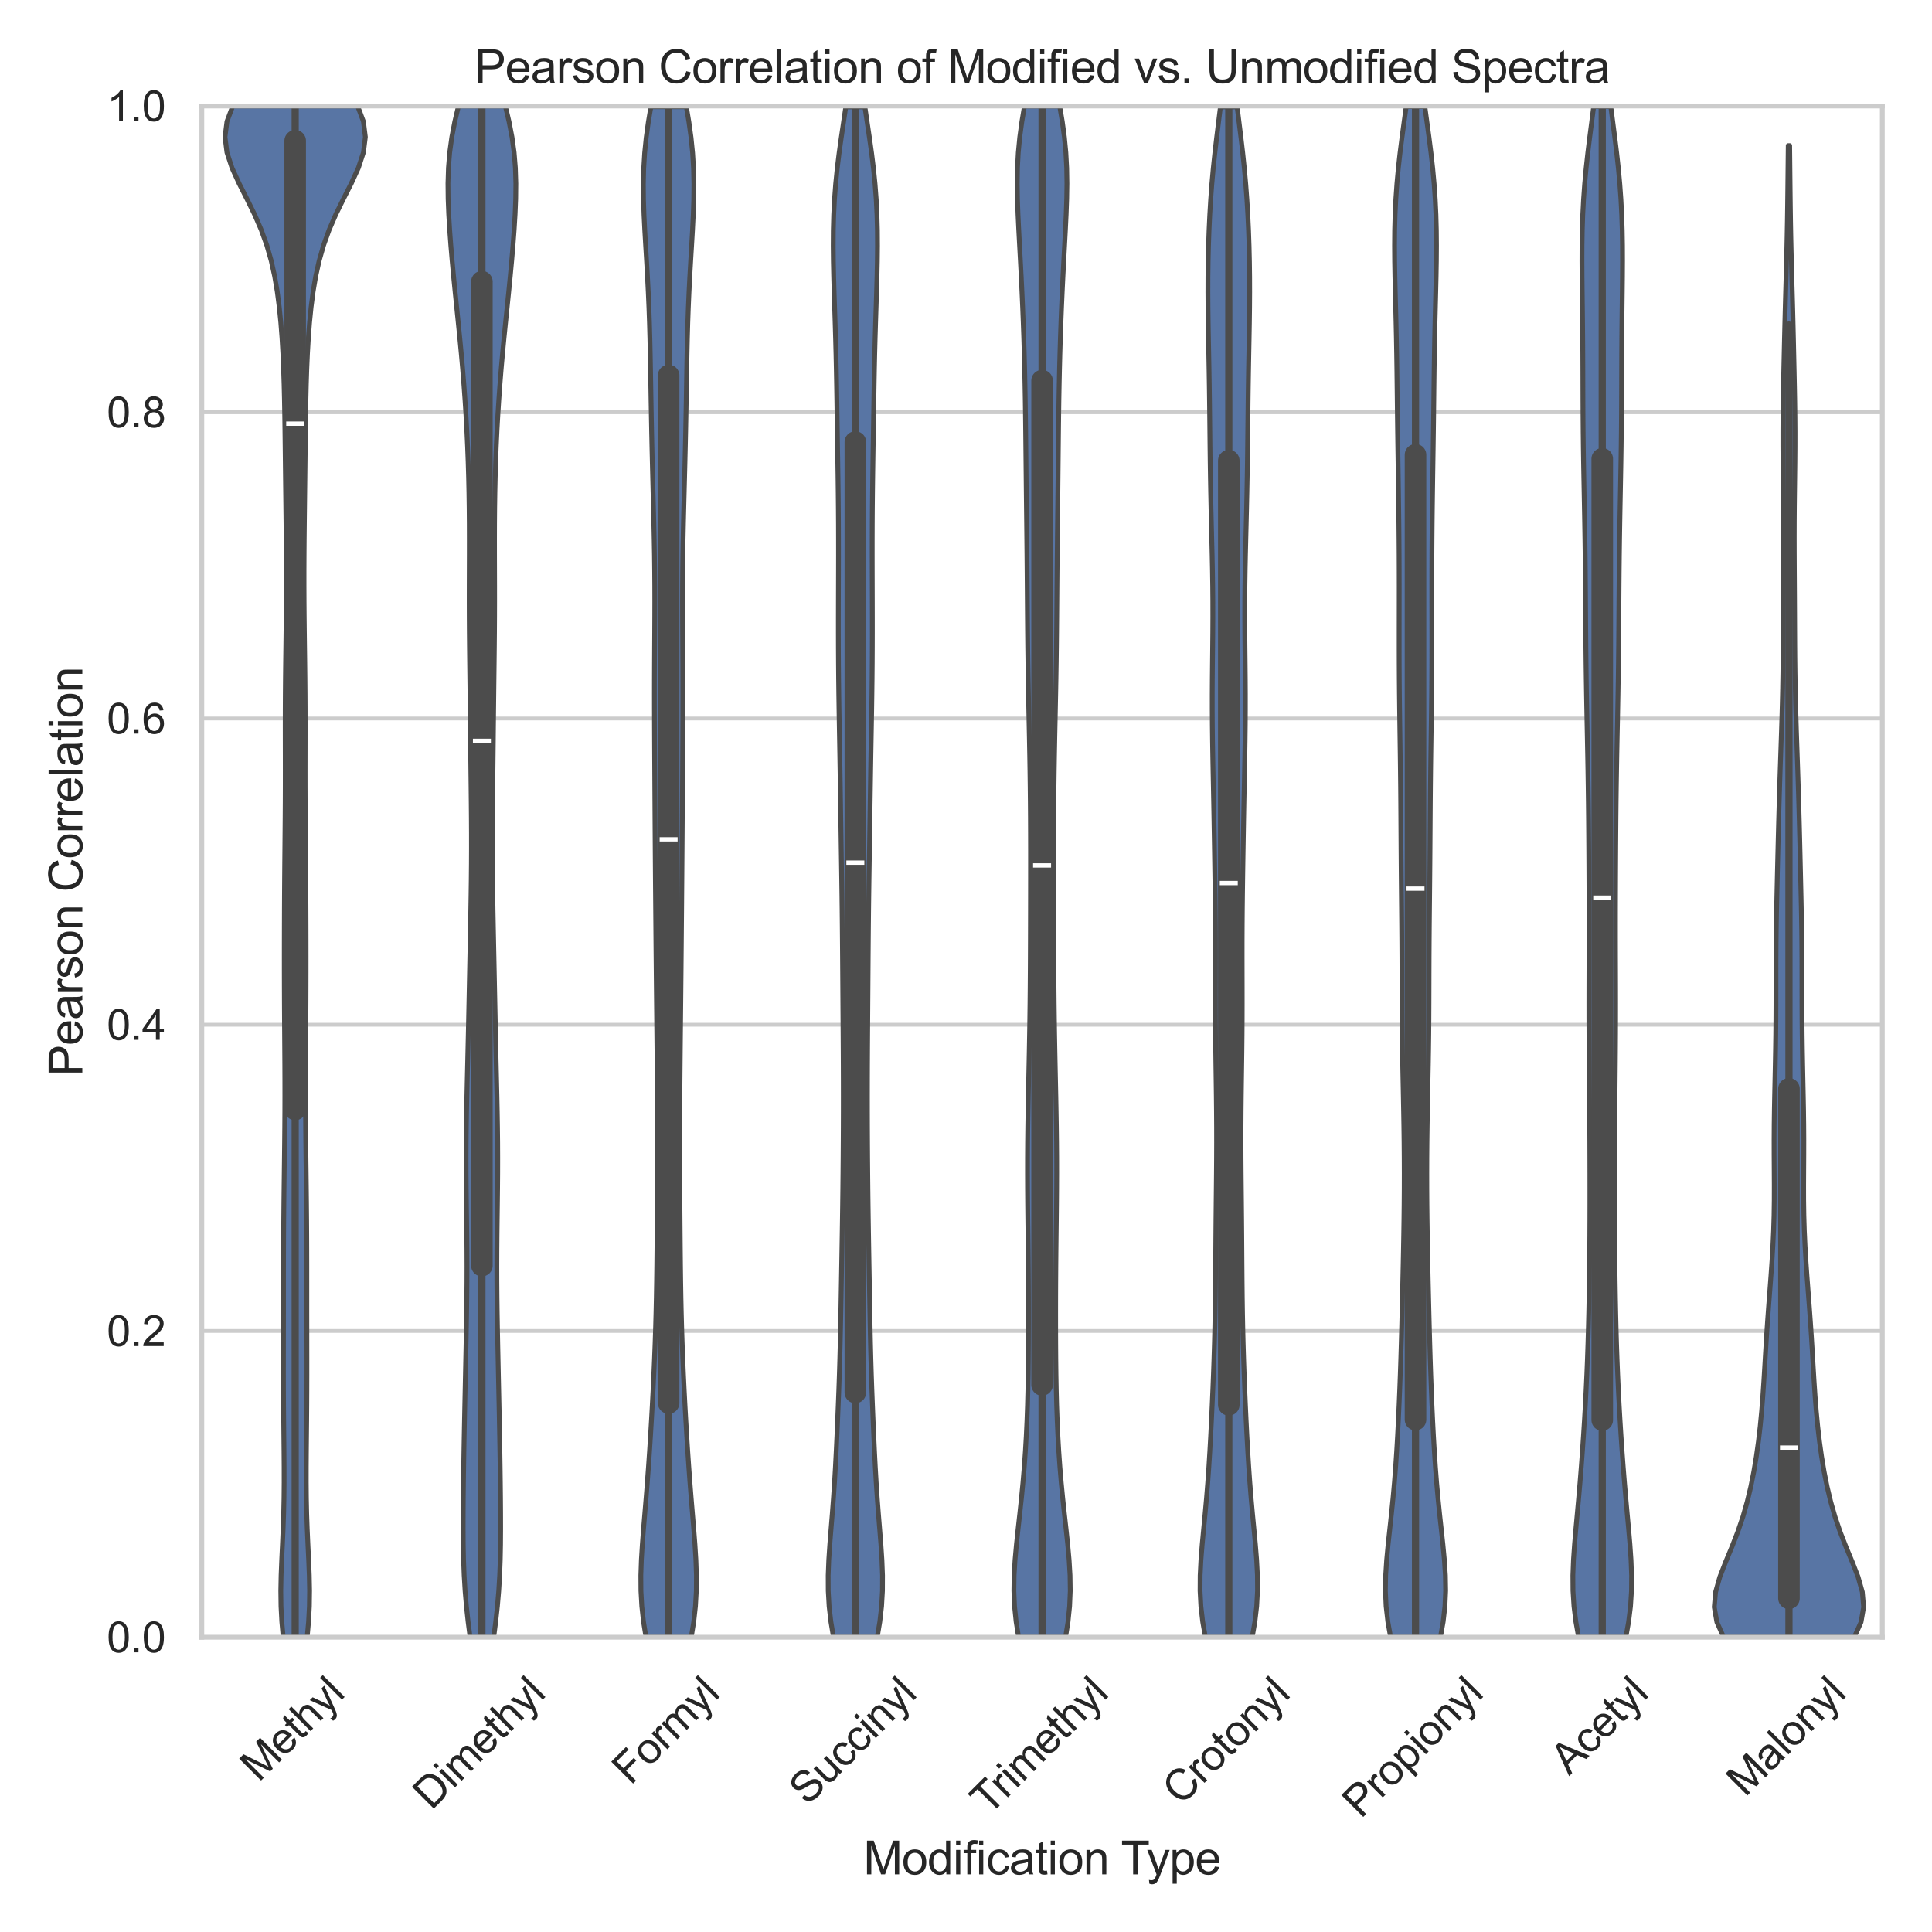 <?xml version="1.0" encoding="utf-8" standalone="no"?>
<!DOCTYPE svg PUBLIC "-//W3C//DTD SVG 1.1//EN"
  "http://www.w3.org/Graphics/SVG/1.1/DTD/svg11.dtd">
<svg xmlns:xlink="http://www.w3.org/1999/xlink" width="504pt" height="504pt" viewBox="0 0 504 504" xmlns="http://www.w3.org/2000/svg" version="1.1">
 <defs>
  <style type="text/css">*{stroke-linejoin: round; stroke-linecap: butt}</style>
 </defs>
 <g id="figure_1">
  <g id="patch_1">
   <path d="M 0 504 
L 504 504 
L 504 0 
L 0 0 
z
" style="fill: #ffffff"/>
  </g>
  <g id="axes_1">
   <g id="patch_2">
    <path d="M 52.65 427.1 
L 491.04 427.1 
L 491.04 27.656 
L 52.65 27.656 
z
" style="fill: #ffffff"/>
   </g>
   <g id="matplotlib.axis_1">
    <g id="xtick_1">
     <g id="text_1">
      <!-- Methyl -->
      <g style="fill: #262626" transform="translate(67.516 465.075) rotate(-45) scale(0.11 -0.11)">
       <defs>
        <path id="ArialMT-4d" d="M 475 0 
L 475 4581 
L 1388 4581 
L 2472 1338 
Q 2622 884 2691 659 
Q 2769 909 2934 1394 
L 4031 4581 
L 4847 4581 
L 4847 0 
L 4263 0 
L 4263 3834 
L 2931 0 
L 2384 0 
L 1059 3900 
L 1059 0 
L 475 0 
z
" transform="scale(0.016)"/>
        <path id="ArialMT-65" d="M 2694 1069 
L 3275 997 
Q 3138 488 2766 206 
Q 2394 -75 1816 -75 
Q 1088 -75 661 373 
Q 234 822 234 1631 
Q 234 2469 665 2931 
Q 1097 3394 1784 3394 
Q 2450 3394 2872 2941 
Q 3294 2488 3294 1666 
Q 3294 1616 3291 1516 
L 816 1516 
Q 847 969 1125 678 
Q 1403 388 1819 388 
Q 2128 388 2347 550 
Q 2566 713 2694 1069 
z
M 847 1978 
L 2700 1978 
Q 2663 2397 2488 2606 
Q 2219 2931 1791 2931 
Q 1403 2931 1139 2672 
Q 875 2413 847 1978 
z
" transform="scale(0.016)"/>
        <path id="ArialMT-74" d="M 1650 503 
L 1731 6 
Q 1494 -44 1306 -44 
Q 1000 -44 831 53 
Q 663 150 594 308 
Q 525 466 525 972 
L 525 2881 
L 113 2881 
L 113 3319 
L 525 3319 
L 525 4141 
L 1084 4478 
L 1084 3319 
L 1650 3319 
L 1650 2881 
L 1084 2881 
L 1084 941 
Q 1084 700 1114 631 
Q 1144 563 1211 522 
Q 1278 481 1403 481 
Q 1497 481 1650 503 
z
" transform="scale(0.016)"/>
        <path id="ArialMT-68" d="M 422 0 
L 422 4581 
L 984 4581 
L 984 2938 
Q 1378 3394 1978 3394 
Q 2347 3394 2619 3248 
Q 2891 3103 3008 2847 
Q 3125 2591 3125 2103 
L 3125 0 
L 2563 0 
L 2563 2103 
Q 2563 2525 2380 2717 
Q 2197 2909 1863 2909 
Q 1613 2909 1392 2779 
Q 1172 2650 1078 2428 
Q 984 2206 984 1816 
L 984 0 
L 422 0 
z
" transform="scale(0.016)"/>
        <path id="ArialMT-79" d="M 397 -1278 
L 334 -750 
Q 519 -800 656 -800 
Q 844 -800 956 -737 
Q 1069 -675 1141 -563 
Q 1194 -478 1313 -144 
Q 1328 -97 1363 -6 
L 103 3319 
L 709 3319 
L 1400 1397 
Q 1534 1031 1641 628 
Q 1738 1016 1872 1384 
L 2581 3319 
L 3144 3319 
L 1881 -56 
Q 1678 -603 1566 -809 
Q 1416 -1088 1222 -1217 
Q 1028 -1347 759 -1347 
Q 597 -1347 397 -1278 
z
" transform="scale(0.016)"/>
        <path id="ArialMT-6c" d="M 409 0 
L 409 4581 
L 972 4581 
L 972 0 
L 409 0 
z
" transform="scale(0.016)"/>
       </defs>
       <use xlink:href="#ArialMT-4d"/>
       <use xlink:href="#ArialMT-65" transform="translate(83.301 0)"/>
       <use xlink:href="#ArialMT-74" transform="translate(138.916 0)"/>
       <use xlink:href="#ArialMT-68" transform="translate(166.699 0)"/>
       <use xlink:href="#ArialMT-79" transform="translate(222.314 0)"/>
       <use xlink:href="#ArialMT-6c" transform="translate(272.314 0)"/>
      </g>
     </g>
    </g>
    <g id="xtick_2">
     <g id="text_2">
      <!-- Dimethyl -->
      <g style="fill: #262626" transform="translate(112.553 472.421) rotate(-45) scale(0.11 -0.11)">
       <defs>
        <path id="ArialMT-44" d="M 494 0 
L 494 4581 
L 2072 4581 
Q 2606 4581 2888 4516 
Q 3281 4425 3559 4188 
Q 3922 3881 4101 3404 
Q 4281 2928 4281 2316 
Q 4281 1794 4159 1391 
Q 4038 988 3847 723 
Q 3656 459 3429 307 
Q 3203 156 2883 78 
Q 2563 0 2147 0 
L 494 0 
z
M 1100 541 
L 2078 541 
Q 2531 541 2789 625 
Q 3047 709 3200 863 
Q 3416 1078 3536 1442 
Q 3656 1806 3656 2325 
Q 3656 3044 3420 3430 
Q 3184 3816 2847 3947 
Q 2603 4041 2063 4041 
L 1100 4041 
L 1100 541 
z
" transform="scale(0.016)"/>
        <path id="ArialMT-69" d="M 425 3934 
L 425 4581 
L 988 4581 
L 988 3934 
L 425 3934 
z
M 425 0 
L 425 3319 
L 988 3319 
L 988 0 
L 425 0 
z
" transform="scale(0.016)"/>
        <path id="ArialMT-6d" d="M 422 0 
L 422 3319 
L 925 3319 
L 925 2853 
Q 1081 3097 1340 3245 
Q 1600 3394 1931 3394 
Q 2300 3394 2536 3241 
Q 2772 3088 2869 2813 
Q 3263 3394 3894 3394 
Q 4388 3394 4653 3120 
Q 4919 2847 4919 2278 
L 4919 0 
L 4359 0 
L 4359 2091 
Q 4359 2428 4304 2576 
Q 4250 2725 4106 2815 
Q 3963 2906 3769 2906 
Q 3419 2906 3187 2673 
Q 2956 2441 2956 1928 
L 2956 0 
L 2394 0 
L 2394 2156 
Q 2394 2531 2256 2718 
Q 2119 2906 1806 2906 
Q 1569 2906 1367 2781 
Q 1166 2656 1075 2415 
Q 984 2175 984 1722 
L 984 0 
L 422 0 
z
" transform="scale(0.016)"/>
       </defs>
       <use xlink:href="#ArialMT-44"/>
       <use xlink:href="#ArialMT-69" transform="translate(72.217 0)"/>
       <use xlink:href="#ArialMT-6d" transform="translate(94.434 0)"/>
       <use xlink:href="#ArialMT-65" transform="translate(177.734 0)"/>
       <use xlink:href="#ArialMT-74" transform="translate(233.35 0)"/>
       <use xlink:href="#ArialMT-68" transform="translate(261.133 0)"/>
       <use xlink:href="#ArialMT-79" transform="translate(316.748 0)"/>
       <use xlink:href="#ArialMT-6c" transform="translate(366.748 0)"/>
      </g>
     </g>
    </g>
    <g id="xtick_3">
     <g id="text_3">
      <!-- Formyl -->
      <g style="fill: #262626" transform="translate(164.509 465.93) rotate(-45) scale(0.11 -0.11)">
       <defs>
        <path id="ArialMT-46" d="M 525 0 
L 525 4581 
L 3616 4581 
L 3616 4041 
L 1131 4041 
L 1131 2622 
L 3281 2622 
L 3281 2081 
L 1131 2081 
L 1131 0 
L 525 0 
z
" transform="scale(0.016)"/>
        <path id="ArialMT-6f" d="M 213 1659 
Q 213 2581 725 3025 
Q 1153 3394 1769 3394 
Q 2453 3394 2887 2945 
Q 3322 2497 3322 1706 
Q 3322 1066 3130 698 
Q 2938 331 2570 128 
Q 2203 -75 1769 -75 
Q 1072 -75 642 372 
Q 213 819 213 1659 
z
M 791 1659 
Q 791 1022 1069 705 
Q 1347 388 1769 388 
Q 2188 388 2466 706 
Q 2744 1025 2744 1678 
Q 2744 2294 2464 2611 
Q 2184 2928 1769 2928 
Q 1347 2928 1069 2612 
Q 791 2297 791 1659 
z
" transform="scale(0.016)"/>
        <path id="ArialMT-72" d="M 416 0 
L 416 3319 
L 922 3319 
L 922 2816 
Q 1116 3169 1280 3281 
Q 1444 3394 1641 3394 
Q 1925 3394 2219 3213 
L 2025 2691 
Q 1819 2813 1613 2813 
Q 1428 2813 1281 2702 
Q 1134 2591 1072 2394 
Q 978 2094 978 1738 
L 978 0 
L 416 0 
z
" transform="scale(0.016)"/>
       </defs>
       <use xlink:href="#ArialMT-46"/>
       <use xlink:href="#ArialMT-6f" transform="translate(61.084 0)"/>
       <use xlink:href="#ArialMT-72" transform="translate(116.699 0)"/>
       <use xlink:href="#ArialMT-6d" transform="translate(150 0)"/>
       <use xlink:href="#ArialMT-79" transform="translate(233.301 0)"/>
       <use xlink:href="#ArialMT-6c" transform="translate(283.301 0)"/>
      </g>
     </g>
    </g>
    <g id="xtick_4">
     <g id="text_4">
      <!-- Succinyl -->
      <g style="fill: #262626" transform="translate(210.666 471.225) rotate(-45) scale(0.11 -0.11)">
       <defs>
        <path id="ArialMT-53" d="M 288 1472 
L 859 1522 
Q 900 1178 1048 958 
Q 1197 738 1509 602 
Q 1822 466 2213 466 
Q 2559 466 2825 569 
Q 3091 672 3220 851 
Q 3350 1031 3350 1244 
Q 3350 1459 3225 1620 
Q 3100 1781 2813 1891 
Q 2628 1963 1997 2114 
Q 1366 2266 1113 2400 
Q 784 2572 623 2826 
Q 463 3081 463 3397 
Q 463 3744 659 4045 
Q 856 4347 1234 4503 
Q 1613 4659 2075 4659 
Q 2584 4659 2973 4495 
Q 3363 4331 3572 4012 
Q 3781 3694 3797 3291 
L 3216 3247 
Q 3169 3681 2898 3903 
Q 2628 4125 2100 4125 
Q 1550 4125 1298 3923 
Q 1047 3722 1047 3438 
Q 1047 3191 1225 3031 
Q 1400 2872 2139 2705 
Q 2878 2538 3153 2413 
Q 3553 2228 3743 1945 
Q 3934 1663 3934 1294 
Q 3934 928 3725 604 
Q 3516 281 3123 101 
Q 2731 -78 2241 -78 
Q 1619 -78 1198 103 
Q 778 284 539 648 
Q 300 1013 288 1472 
z
" transform="scale(0.016)"/>
        <path id="ArialMT-75" d="M 2597 0 
L 2597 488 
Q 2209 -75 1544 -75 
Q 1250 -75 995 37 
Q 741 150 617 320 
Q 494 491 444 738 
Q 409 903 409 1263 
L 409 3319 
L 972 3319 
L 972 1478 
Q 972 1038 1006 884 
Q 1059 663 1231 536 
Q 1403 409 1656 409 
Q 1909 409 2131 539 
Q 2353 669 2445 892 
Q 2538 1116 2538 1541 
L 2538 3319 
L 3100 3319 
L 3100 0 
L 2597 0 
z
" transform="scale(0.016)"/>
        <path id="ArialMT-63" d="M 2588 1216 
L 3141 1144 
Q 3050 572 2676 248 
Q 2303 -75 1759 -75 
Q 1078 -75 664 370 
Q 250 816 250 1647 
Q 250 2184 428 2587 
Q 606 2991 970 3192 
Q 1334 3394 1763 3394 
Q 2303 3394 2647 3120 
Q 2991 2847 3088 2344 
L 2541 2259 
Q 2463 2594 2264 2762 
Q 2066 2931 1784 2931 
Q 1359 2931 1093 2626 
Q 828 2322 828 1663 
Q 828 994 1084 691 
Q 1341 388 1753 388 
Q 2084 388 2306 591 
Q 2528 794 2588 1216 
z
" transform="scale(0.016)"/>
        <path id="ArialMT-6e" d="M 422 0 
L 422 3319 
L 928 3319 
L 928 2847 
Q 1294 3394 1984 3394 
Q 2284 3394 2536 3286 
Q 2788 3178 2913 3003 
Q 3038 2828 3088 2588 
Q 3119 2431 3119 2041 
L 3119 0 
L 2556 0 
L 2556 2019 
Q 2556 2363 2490 2533 
Q 2425 2703 2258 2804 
Q 2091 2906 1866 2906 
Q 1506 2906 1245 2678 
Q 984 2450 984 1813 
L 984 0 
L 422 0 
z
" transform="scale(0.016)"/>
       </defs>
       <use xlink:href="#ArialMT-53"/>
       <use xlink:href="#ArialMT-75" transform="translate(66.699 0)"/>
       <use xlink:href="#ArialMT-63" transform="translate(122.314 0)"/>
       <use xlink:href="#ArialMT-63" transform="translate(172.314 0)"/>
       <use xlink:href="#ArialMT-69" transform="translate(222.314 0)"/>
       <use xlink:href="#ArialMT-6e" transform="translate(244.531 0)"/>
       <use xlink:href="#ArialMT-79" transform="translate(300.146 0)"/>
       <use xlink:href="#ArialMT-6c" transform="translate(350.146 0)"/>
      </g>
     </g>
    </g>
    <g id="xtick_5">
     <g id="text_5">
      <!-- Trimethyl -->
      <g style="fill: #262626" transform="translate(257.968 473.853) rotate(-45) scale(0.11 -0.11)">
       <defs>
        <path id="ArialMT-54" d="M 1659 0 
L 1659 4041 
L 150 4041 
L 150 4581 
L 3781 4581 
L 3781 4041 
L 2266 4041 
L 2266 0 
L 1659 0 
z
" transform="scale(0.016)"/>
       </defs>
       <use xlink:href="#ArialMT-54"/>
       <use xlink:href="#ArialMT-72" transform="translate(57.334 0)"/>
       <use xlink:href="#ArialMT-69" transform="translate(90.635 0)"/>
       <use xlink:href="#ArialMT-6d" transform="translate(112.852 0)"/>
       <use xlink:href="#ArialMT-65" transform="translate(196.152 0)"/>
       <use xlink:href="#ArialMT-74" transform="translate(251.768 0)"/>
       <use xlink:href="#ArialMT-68" transform="translate(279.551 0)"/>
       <use xlink:href="#ArialMT-79" transform="translate(335.166 0)"/>
       <use xlink:href="#ArialMT-6c" transform="translate(385.166 0)"/>
      </g>
     </g>
    </g>
    <g id="xtick_6">
     <g id="text_6">
      <!-- Crotonyl -->
      <g style="fill: #262626" transform="translate(308.087 471.224) rotate(-45) scale(0.11 -0.11)">
       <defs>
        <path id="ArialMT-43" d="M 3763 1606 
L 4369 1453 
Q 4178 706 3683 314 
Q 3188 -78 2472 -78 
Q 1731 -78 1267 223 
Q 803 525 561 1097 
Q 319 1669 319 2325 
Q 319 3041 592 3573 
Q 866 4106 1370 4382 
Q 1875 4659 2481 4659 
Q 3169 4659 3637 4309 
Q 4106 3959 4291 3325 
L 3694 3184 
Q 3534 3684 3231 3912 
Q 2928 4141 2469 4141 
Q 1941 4141 1586 3887 
Q 1231 3634 1087 3207 
Q 944 2781 944 2328 
Q 944 1744 1114 1308 
Q 1284 872 1643 656 
Q 2003 441 2422 441 
Q 2931 441 3284 734 
Q 3638 1028 3763 1606 
z
" transform="scale(0.016)"/>
       </defs>
       <use xlink:href="#ArialMT-43"/>
       <use xlink:href="#ArialMT-72" transform="translate(72.217 0)"/>
       <use xlink:href="#ArialMT-6f" transform="translate(105.518 0)"/>
       <use xlink:href="#ArialMT-74" transform="translate(161.133 0)"/>
       <use xlink:href="#ArialMT-6f" transform="translate(188.916 0)"/>
       <use xlink:href="#ArialMT-6e" transform="translate(244.531 0)"/>
       <use xlink:href="#ArialMT-79" transform="translate(300.146 0)"/>
       <use xlink:href="#ArialMT-6c" transform="translate(350.146 0)"/>
      </g>
     </g>
    </g>
    <g id="xtick_7">
     <g id="text_7">
      <!-- Propionyl -->
      <g style="fill: #262626" transform="translate(355.018 474.593) rotate(-45) scale(0.11 -0.11)">
       <defs>
        <path id="ArialMT-50" d="M 494 0 
L 494 4581 
L 2222 4581 
Q 2678 4581 2919 4538 
Q 3256 4481 3484 4323 
Q 3713 4166 3852 3881 
Q 3991 3597 3991 3256 
Q 3991 2672 3619 2267 
Q 3247 1863 2275 1863 
L 1100 1863 
L 1100 0 
L 494 0 
z
M 1100 2403 
L 2284 2403 
Q 2872 2403 3119 2622 
Q 3366 2841 3366 3238 
Q 3366 3525 3220 3729 
Q 3075 3934 2838 4000 
Q 2684 4041 2272 4041 
L 1100 4041 
L 1100 2403 
z
" transform="scale(0.016)"/>
        <path id="ArialMT-70" d="M 422 -1272 
L 422 3319 
L 934 3319 
L 934 2888 
Q 1116 3141 1344 3267 
Q 1572 3394 1897 3394 
Q 2322 3394 2647 3175 
Q 2972 2956 3137 2557 
Q 3303 2159 3303 1684 
Q 3303 1175 3120 767 
Q 2938 359 2589 142 
Q 2241 -75 1856 -75 
Q 1575 -75 1351 44 
Q 1128 163 984 344 
L 984 -1272 
L 422 -1272 
z
M 931 1641 
Q 931 1000 1190 694 
Q 1450 388 1819 388 
Q 2194 388 2461 705 
Q 2728 1022 2728 1688 
Q 2728 2322 2467 2637 
Q 2206 2953 1844 2953 
Q 1484 2953 1207 2617 
Q 931 2281 931 1641 
z
" transform="scale(0.016)"/>
       </defs>
       <use xlink:href="#ArialMT-50"/>
       <use xlink:href="#ArialMT-72" transform="translate(66.699 0)"/>
       <use xlink:href="#ArialMT-6f" transform="translate(100 0)"/>
       <use xlink:href="#ArialMT-70" transform="translate(155.615 0)"/>
       <use xlink:href="#ArialMT-69" transform="translate(211.23 0)"/>
       <use xlink:href="#ArialMT-6f" transform="translate(233.447 0)"/>
       <use xlink:href="#ArialMT-6e" transform="translate(289.062 0)"/>
       <use xlink:href="#ArialMT-79" transform="translate(344.678 0)"/>
       <use xlink:href="#ArialMT-6c" transform="translate(394.678 0)"/>
      </g>
     </g>
    </g>
    <g id="xtick_8">
     <g id="text_8">
      <!-- Acetyl -->
      <g style="fill: #262626" transform="translate(409.35 463.348) rotate(-45) scale(0.11 -0.11)">
       <defs>
        <path id="ArialMT-41" d="M -9 0 
L 1750 4581 
L 2403 4581 
L 4278 0 
L 3588 0 
L 3053 1388 
L 1138 1388 
L 634 0 
L -9 0 
z
M 1313 1881 
L 2866 1881 
L 2388 3150 
Q 2169 3728 2063 4100 
Q 1975 3659 1816 3225 
L 1313 1881 
z
" transform="scale(0.016)"/>
       </defs>
       <use xlink:href="#ArialMT-41"/>
       <use xlink:href="#ArialMT-63" transform="translate(66.699 0)"/>
       <use xlink:href="#ArialMT-65" transform="translate(116.699 0)"/>
       <use xlink:href="#ArialMT-74" transform="translate(172.314 0)"/>
       <use xlink:href="#ArialMT-79" transform="translate(200.098 0)"/>
       <use xlink:href="#ArialMT-6c" transform="translate(250.098 0)"/>
      </g>
     </g>
    </g>
    <g id="xtick_9">
     <g id="text_9">
      <!-- Malonyl -->
      <g style="fill: #262626" transform="translate(455.25 468.968) rotate(-45) scale(0.11 -0.11)">
       <defs>
        <path id="ArialMT-61" d="M 2588 409 
Q 2275 144 1986 34 
Q 1697 -75 1366 -75 
Q 819 -75 525 192 
Q 231 459 231 875 
Q 231 1119 342 1320 
Q 453 1522 633 1644 
Q 813 1766 1038 1828 
Q 1203 1872 1538 1913 
Q 2219 1994 2541 2106 
Q 2544 2222 2544 2253 
Q 2544 2597 2384 2738 
Q 2169 2928 1744 2928 
Q 1347 2928 1158 2789 
Q 969 2650 878 2297 
L 328 2372 
Q 403 2725 575 2942 
Q 747 3159 1072 3276 
Q 1397 3394 1825 3394 
Q 2250 3394 2515 3294 
Q 2781 3194 2906 3042 
Q 3031 2891 3081 2659 
Q 3109 2516 3109 2141 
L 3109 1391 
Q 3109 606 3145 398 
Q 3181 191 3288 0 
L 2700 0 
Q 2613 175 2588 409 
z
M 2541 1666 
Q 2234 1541 1622 1453 
Q 1275 1403 1131 1340 
Q 988 1278 909 1158 
Q 831 1038 831 891 
Q 831 666 1001 516 
Q 1172 366 1500 366 
Q 1825 366 2078 508 
Q 2331 650 2450 897 
Q 2541 1088 2541 1459 
L 2541 1666 
z
" transform="scale(0.016)"/>
       </defs>
       <use xlink:href="#ArialMT-4d"/>
       <use xlink:href="#ArialMT-61" transform="translate(83.301 0)"/>
       <use xlink:href="#ArialMT-6c" transform="translate(138.916 0)"/>
       <use xlink:href="#ArialMT-6f" transform="translate(161.133 0)"/>
       <use xlink:href="#ArialMT-6e" transform="translate(216.748 0)"/>
       <use xlink:href="#ArialMT-79" transform="translate(272.363 0)"/>
       <use xlink:href="#ArialMT-6c" transform="translate(322.363 0)"/>
      </g>
     </g>
    </g>
    <g id="text_10">
     <!-- Modification Type -->
     <g style="fill: #262626" transform="translate(225.262 488.965) scale(0.12 -0.12)">
      <defs>
       <path id="ArialMT-64" d="M 2575 0 
L 2575 419 
Q 2259 -75 1647 -75 
Q 1250 -75 917 144 
Q 584 363 401 755 
Q 219 1147 219 1656 
Q 219 2153 384 2558 
Q 550 2963 881 3178 
Q 1213 3394 1622 3394 
Q 1922 3394 2156 3267 
Q 2391 3141 2538 2938 
L 2538 4581 
L 3097 4581 
L 3097 0 
L 2575 0 
z
M 797 1656 
Q 797 1019 1065 703 
Q 1334 388 1700 388 
Q 2069 388 2326 689 
Q 2584 991 2584 1609 
Q 2584 2291 2321 2609 
Q 2059 2928 1675 2928 
Q 1300 2928 1048 2622 
Q 797 2316 797 1656 
z
" transform="scale(0.016)"/>
       <path id="ArialMT-66" d="M 556 0 
L 556 2881 
L 59 2881 
L 59 3319 
L 556 3319 
L 556 3672 
Q 556 4006 616 4169 
Q 697 4388 901 4523 
Q 1106 4659 1475 4659 
Q 1713 4659 2000 4603 
L 1916 4113 
Q 1741 4144 1584 4144 
Q 1328 4144 1222 4034 
Q 1116 3925 1116 3625 
L 1116 3319 
L 1763 3319 
L 1763 2881 
L 1116 2881 
L 1116 0 
L 556 0 
z
" transform="scale(0.016)"/>
       <path id="ArialMT-20" transform="scale(0.016)"/>
      </defs>
      <use xlink:href="#ArialMT-4d"/>
      <use xlink:href="#ArialMT-6f" transform="translate(83.301 0)"/>
      <use xlink:href="#ArialMT-64" transform="translate(138.916 0)"/>
      <use xlink:href="#ArialMT-69" transform="translate(194.531 0)"/>
      <use xlink:href="#ArialMT-66" transform="translate(216.748 0)"/>
      <use xlink:href="#ArialMT-69" transform="translate(244.531 0)"/>
      <use xlink:href="#ArialMT-63" transform="translate(266.748 0)"/>
      <use xlink:href="#ArialMT-61" transform="translate(316.748 0)"/>
      <use xlink:href="#ArialMT-74" transform="translate(372.363 0)"/>
      <use xlink:href="#ArialMT-69" transform="translate(400.146 0)"/>
      <use xlink:href="#ArialMT-6f" transform="translate(422.363 0)"/>
      <use xlink:href="#ArialMT-6e" transform="translate(477.979 0)"/>
      <use xlink:href="#ArialMT-20" transform="translate(533.594 0)"/>
      <use xlink:href="#ArialMT-54" transform="translate(559.627 0)"/>
      <use xlink:href="#ArialMT-79" transform="translate(615.211 0)"/>
      <use xlink:href="#ArialMT-70" transform="translate(665.211 0)"/>
      <use xlink:href="#ArialMT-65" transform="translate(720.826 0)"/>
     </g>
    </g>
   </g>
   <g id="matplotlib.axis_2">
    <g id="ytick_1">
     <g id="line2d_1">
      <path d="M 52.65 427.1 
L 491.04 427.1 
" clip-path="url(#p75de4f11df)" style="fill: none; stroke: #cccccc; stroke-linecap: round"/>
     </g>
     <g id="text_11">
      <!-- 0.0 -->
      <g style="fill: #262626" transform="translate(27.86 431.037) scale(0.11 -0.11)">
       <defs>
        <path id="ArialMT-30" d="M 266 2259 
Q 266 3072 433 3567 
Q 600 4063 929 4331 
Q 1259 4600 1759 4600 
Q 2128 4600 2406 4451 
Q 2684 4303 2865 4023 
Q 3047 3744 3150 3342 
Q 3253 2941 3253 2259 
Q 3253 1453 3087 958 
Q 2922 463 2592 192 
Q 2263 -78 1759 -78 
Q 1097 -78 719 397 
Q 266 969 266 2259 
z
M 844 2259 
Q 844 1131 1108 757 
Q 1372 384 1759 384 
Q 2147 384 2411 759 
Q 2675 1134 2675 2259 
Q 2675 3391 2411 3762 
Q 2147 4134 1753 4134 
Q 1366 4134 1134 3806 
Q 844 3388 844 2259 
z
" transform="scale(0.016)"/>
        <path id="ArialMT-2e" d="M 581 0 
L 581 641 
L 1222 641 
L 1222 0 
L 581 0 
z
" transform="scale(0.016)"/>
       </defs>
       <use xlink:href="#ArialMT-30"/>
       <use xlink:href="#ArialMT-2e" transform="translate(55.615 0)"/>
       <use xlink:href="#ArialMT-30" transform="translate(83.398 0)"/>
      </g>
     </g>
    </g>
    <g id="ytick_2">
     <g id="line2d_2">
      <path d="M 52.65 347.211 
L 491.04 347.211 
" clip-path="url(#p75de4f11df)" style="fill: none; stroke: #cccccc; stroke-linecap: round"/>
     </g>
     <g id="text_12">
      <!-- 0.2 -->
      <g style="fill: #262626" transform="translate(27.86 351.148) scale(0.11 -0.11)">
       <defs>
        <path id="ArialMT-32" d="M 3222 541 
L 3222 0 
L 194 0 
Q 188 203 259 391 
Q 375 700 629 1000 
Q 884 1300 1366 1694 
Q 2113 2306 2375 2664 
Q 2638 3022 2638 3341 
Q 2638 3675 2398 3904 
Q 2159 4134 1775 4134 
Q 1369 4134 1125 3890 
Q 881 3647 878 3216 
L 300 3275 
Q 359 3922 746 4261 
Q 1134 4600 1788 4600 
Q 2447 4600 2831 4234 
Q 3216 3869 3216 3328 
Q 3216 3053 3103 2787 
Q 2991 2522 2730 2228 
Q 2469 1934 1863 1422 
Q 1356 997 1212 845 
Q 1069 694 975 541 
L 3222 541 
z
" transform="scale(0.016)"/>
       </defs>
       <use xlink:href="#ArialMT-30"/>
       <use xlink:href="#ArialMT-2e" transform="translate(55.615 0)"/>
       <use xlink:href="#ArialMT-32" transform="translate(83.398 0)"/>
      </g>
     </g>
    </g>
    <g id="ytick_3">
     <g id="line2d_3">
      <path d="M 52.65 267.322 
L 491.04 267.322 
" clip-path="url(#p75de4f11df)" style="fill: none; stroke: #cccccc; stroke-linecap: round"/>
     </g>
     <g id="text_13">
      <!-- 0.4 -->
      <g style="fill: #262626" transform="translate(27.86 271.259) scale(0.11 -0.11)">
       <defs>
        <path id="ArialMT-34" d="M 2069 0 
L 2069 1097 
L 81 1097 
L 81 1613 
L 2172 4581 
L 2631 4581 
L 2631 1613 
L 3250 1613 
L 3250 1097 
L 2631 1097 
L 2631 0 
L 2069 0 
z
M 2069 1613 
L 2069 3678 
L 634 1613 
L 2069 1613 
z
" transform="scale(0.016)"/>
       </defs>
       <use xlink:href="#ArialMT-30"/>
       <use xlink:href="#ArialMT-2e" transform="translate(55.615 0)"/>
       <use xlink:href="#ArialMT-34" transform="translate(83.398 0)"/>
      </g>
     </g>
    </g>
    <g id="ytick_4">
     <g id="line2d_4">
      <path d="M 52.65 187.434 
L 491.04 187.434 
" clip-path="url(#p75de4f11df)" style="fill: none; stroke: #cccccc; stroke-linecap: round"/>
     </g>
     <g id="text_14">
      <!-- 0.6 -->
      <g style="fill: #262626" transform="translate(27.86 191.371) scale(0.11 -0.11)">
       <defs>
        <path id="ArialMT-36" d="M 3184 3459 
L 2625 3416 
Q 2550 3747 2413 3897 
Q 2184 4138 1850 4138 
Q 1581 4138 1378 3988 
Q 1113 3794 959 3422 
Q 806 3050 800 2363 
Q 1003 2672 1297 2822 
Q 1591 2972 1913 2972 
Q 2475 2972 2870 2558 
Q 3266 2144 3266 1488 
Q 3266 1056 3080 686 
Q 2894 316 2569 119 
Q 2244 -78 1831 -78 
Q 1128 -78 684 439 
Q 241 956 241 2144 
Q 241 3472 731 4075 
Q 1159 4600 1884 4600 
Q 2425 4600 2770 4297 
Q 3116 3994 3184 3459 
z
M 888 1484 
Q 888 1194 1011 928 
Q 1134 663 1356 523 
Q 1578 384 1822 384 
Q 2178 384 2434 671 
Q 2691 959 2691 1453 
Q 2691 1928 2437 2201 
Q 2184 2475 1800 2475 
Q 1419 2475 1153 2201 
Q 888 1928 888 1484 
z
" transform="scale(0.016)"/>
       </defs>
       <use xlink:href="#ArialMT-30"/>
       <use xlink:href="#ArialMT-2e" transform="translate(55.615 0)"/>
       <use xlink:href="#ArialMT-36" transform="translate(83.398 0)"/>
      </g>
     </g>
    </g>
    <g id="ytick_5">
     <g id="line2d_5">
      <path d="M 52.65 107.545 
L 491.04 107.545 
" clip-path="url(#p75de4f11df)" style="fill: none; stroke: #cccccc; stroke-linecap: round"/>
     </g>
     <g id="text_15">
      <!-- 0.8 -->
      <g style="fill: #262626" transform="translate(27.86 111.482) scale(0.11 -0.11)">
       <defs>
        <path id="ArialMT-38" d="M 1131 2484 
Q 781 2613 612 2850 
Q 444 3088 444 3419 
Q 444 3919 803 4259 
Q 1163 4600 1759 4600 
Q 2359 4600 2725 4251 
Q 3091 3903 3091 3403 
Q 3091 3084 2923 2848 
Q 2756 2613 2416 2484 
Q 2838 2347 3058 2040 
Q 3278 1734 3278 1309 
Q 3278 722 2862 322 
Q 2447 -78 1769 -78 
Q 1091 -78 675 323 
Q 259 725 259 1325 
Q 259 1772 486 2073 
Q 713 2375 1131 2484 
z
M 1019 3438 
Q 1019 3113 1228 2906 
Q 1438 2700 1772 2700 
Q 2097 2700 2305 2904 
Q 2513 3109 2513 3406 
Q 2513 3716 2298 3927 
Q 2084 4138 1766 4138 
Q 1444 4138 1231 3931 
Q 1019 3725 1019 3438 
z
M 838 1322 
Q 838 1081 952 856 
Q 1066 631 1291 507 
Q 1516 384 1775 384 
Q 2178 384 2440 643 
Q 2703 903 2703 1303 
Q 2703 1709 2433 1975 
Q 2163 2241 1756 2241 
Q 1359 2241 1098 1978 
Q 838 1716 838 1322 
z
" transform="scale(0.016)"/>
       </defs>
       <use xlink:href="#ArialMT-30"/>
       <use xlink:href="#ArialMT-2e" transform="translate(55.615 0)"/>
       <use xlink:href="#ArialMT-38" transform="translate(83.398 0)"/>
      </g>
     </g>
    </g>
    <g id="ytick_6">
     <g id="line2d_6">
      <path d="M 52.65 27.656 
L 491.04 27.656 
" clip-path="url(#p75de4f11df)" style="fill: none; stroke: #cccccc; stroke-linecap: round"/>
     </g>
     <g id="text_16">
      <!-- 1.0 -->
      <g style="fill: #262626" transform="translate(27.86 31.593) scale(0.11 -0.11)">
       <defs>
        <path id="ArialMT-31" d="M 2384 0 
L 1822 0 
L 1822 3584 
Q 1619 3391 1289 3197 
Q 959 3003 697 2906 
L 697 3450 
Q 1169 3672 1522 3987 
Q 1875 4303 2022 4600 
L 2384 4600 
L 2384 0 
z
" transform="scale(0.016)"/>
       </defs>
       <use xlink:href="#ArialMT-31"/>
       <use xlink:href="#ArialMT-2e" transform="translate(55.615 0)"/>
       <use xlink:href="#ArialMT-30" transform="translate(83.398 0)"/>
      </g>
     </g>
    </g>
    <g id="text_17">
     <!-- Pearson Correlation -->
     <g style="fill: #262626" transform="translate(21.475 280.736) rotate(-90) scale(0.12 -0.12)">
      <defs>
       <path id="ArialMT-73" d="M 197 991 
L 753 1078 
Q 800 744 1014 566 
Q 1228 388 1613 388 
Q 2000 388 2187 545 
Q 2375 703 2375 916 
Q 2375 1106 2209 1216 
Q 2094 1291 1634 1406 
Q 1016 1563 777 1677 
Q 538 1791 414 1992 
Q 291 2194 291 2438 
Q 291 2659 392 2848 
Q 494 3038 669 3163 
Q 800 3259 1026 3326 
Q 1253 3394 1513 3394 
Q 1903 3394 2198 3281 
Q 2494 3169 2634 2976 
Q 2775 2784 2828 2463 
L 2278 2388 
Q 2241 2644 2061 2787 
Q 1881 2931 1553 2931 
Q 1166 2931 1000 2803 
Q 834 2675 834 2503 
Q 834 2394 903 2306 
Q 972 2216 1119 2156 
Q 1203 2125 1616 2013 
Q 2213 1853 2448 1751 
Q 2684 1650 2818 1456 
Q 2953 1263 2953 975 
Q 2953 694 2789 445 
Q 2625 197 2315 61 
Q 2006 -75 1616 -75 
Q 969 -75 630 194 
Q 291 463 197 991 
z
" transform="scale(0.016)"/>
      </defs>
      <use xlink:href="#ArialMT-50"/>
      <use xlink:href="#ArialMT-65" transform="translate(66.699 0)"/>
      <use xlink:href="#ArialMT-61" transform="translate(122.314 0)"/>
      <use xlink:href="#ArialMT-72" transform="translate(177.93 0)"/>
      <use xlink:href="#ArialMT-73" transform="translate(211.23 0)"/>
      <use xlink:href="#ArialMT-6f" transform="translate(261.23 0)"/>
      <use xlink:href="#ArialMT-6e" transform="translate(316.846 0)"/>
      <use xlink:href="#ArialMT-20" transform="translate(372.461 0)"/>
      <use xlink:href="#ArialMT-43" transform="translate(400.244 0)"/>
      <use xlink:href="#ArialMT-6f" transform="translate(472.461 0)"/>
      <use xlink:href="#ArialMT-72" transform="translate(528.076 0)"/>
      <use xlink:href="#ArialMT-72" transform="translate(561.377 0)"/>
      <use xlink:href="#ArialMT-65" transform="translate(594.678 0)"/>
      <use xlink:href="#ArialMT-6c" transform="translate(650.293 0)"/>
      <use xlink:href="#ArialMT-61" transform="translate(672.51 0)"/>
      <use xlink:href="#ArialMT-74" transform="translate(728.125 0)"/>
      <use xlink:href="#ArialMT-69" transform="translate(755.908 0)"/>
      <use xlink:href="#ArialMT-6f" transform="translate(778.125 0)"/>
      <use xlink:href="#ArialMT-6e" transform="translate(833.74 0)"/>
     </g>
    </g>
   </g>
   <g id="FillBetweenPolyCollection_1">
    <defs>
     <path id="m51d7c64914" d="M 80.13 -76.9 
L 73.88 -76.9 
L 73.514 -80.935 
L 73.303 -84.97 
L 73.25 -89.004 
L 73.328 -93.039 
L 73.488 -97.074 
L 73.68 -101.108 
L 73.859 -105.143 
L 73.998 -109.178 
L 74.083 -113.213 
L 74.118 -117.247 
L 74.114 -121.282 
L 74.085 -125.317 
L 74.045 -129.352 
L 74.005 -133.386 
L 73.974 -137.421 
L 73.954 -141.456 
L 73.945 -145.49 
L 73.946 -149.525 
L 73.951 -153.56 
L 73.957 -157.595 
L 73.962 -161.629 
L 73.963 -165.664 
L 73.963 -169.699 
L 73.964 -173.734 
L 73.972 -177.768 
L 73.988 -181.803 
L 74.014 -185.838 
L 74.05 -189.873 
L 74.094 -193.907 
L 74.142 -197.942 
L 74.191 -201.977 
L 74.237 -206.011 
L 74.274 -210.046 
L 74.3 -214.081 
L 74.31 -218.116 
L 74.306 -222.15 
L 74.29 -226.185 
L 74.264 -230.22 
L 74.236 -234.255 
L 74.208 -238.289 
L 74.186 -242.324 
L 74.17 -246.359 
L 74.161 -250.393 
L 74.159 -254.428 
L 74.163 -258.463 
L 74.172 -262.498 
L 74.186 -266.532 
L 74.206 -270.567 
L 74.233 -274.602 
L 74.265 -278.637 
L 74.302 -282.671 
L 74.338 -286.706 
L 74.371 -290.741 
L 74.396 -294.776 
L 74.41 -298.81 
L 74.414 -302.845 
L 74.409 -306.88 
L 74.402 -310.914 
L 74.399 -314.949 
L 74.405 -318.984 
L 74.425 -323.019 
L 74.458 -327.053 
L 74.503 -331.088 
L 74.555 -335.123 
L 74.606 -339.158 
L 74.65 -343.192 
L 74.681 -347.227 
L 74.697 -351.262 
L 74.695 -355.296 
L 74.677 -359.331 
L 74.647 -363.366 
L 74.607 -367.401 
L 74.561 -371.435 
L 74.514 -375.47 
L 74.467 -379.505 
L 74.421 -383.54 
L 74.375 -387.574 
L 74.326 -391.609 
L 74.27 -395.644 
L 74.198 -399.678 
L 74.101 -403.713 
L 73.971 -407.748 
L 73.795 -411.783 
L 73.561 -415.817 
L 73.253 -419.852 
L 72.851 -423.887 
L 72.327 -427.922 
L 71.642 -431.956 
L 70.749 -435.991 
L 69.595 -440.026 
L 68.142 -444.061 
L 66.39 -448.095 
L 64.408 -452.13 
L 62.365 -456.165 
L 60.523 -460.199 
L 59.201 -464.234 
L 58.699 -468.269 
L 59.204 -472.304 
L 60.714 -476.338 
L 93.296 -476.338 
L 93.296 -476.338 
L 94.806 -472.304 
L 95.311 -468.269 
L 94.809 -464.234 
L 93.487 -460.199 
L 91.645 -456.165 
L 89.602 -452.13 
L 87.62 -448.095 
L 85.868 -444.061 
L 84.415 -440.026 
L 83.261 -435.991 
L 82.368 -431.956 
L 81.683 -427.922 
L 81.159 -423.887 
L 80.757 -419.852 
L 80.449 -415.817 
L 80.215 -411.783 
L 80.039 -407.748 
L 79.909 -403.713 
L 79.812 -399.678 
L 79.74 -395.644 
L 79.684 -391.609 
L 79.635 -387.574 
L 79.589 -383.54 
L 79.543 -379.505 
L 79.496 -375.47 
L 79.449 -371.435 
L 79.403 -367.401 
L 79.363 -363.366 
L 79.333 -359.331 
L 79.315 -355.296 
L 79.313 -351.262 
L 79.329 -347.227 
L 79.36 -343.192 
L 79.404 -339.158 
L 79.455 -335.123 
L 79.507 -331.088 
L 79.552 -327.053 
L 79.585 -323.019 
L 79.605 -318.984 
L 79.611 -314.949 
L 79.608 -310.914 
L 79.601 -306.88 
L 79.596 -302.845 
L 79.6 -298.81 
L 79.614 -294.776 
L 79.639 -290.741 
L 79.672 -286.706 
L 79.708 -282.671 
L 79.745 -278.637 
L 79.777 -274.602 
L 79.804 -270.567 
L 79.824 -266.532 
L 79.838 -262.498 
L 79.847 -258.463 
L 79.851 -254.428 
L 79.849 -250.393 
L 79.84 -246.359 
L 79.824 -242.324 
L 79.802 -238.289 
L 79.774 -234.255 
L 79.746 -230.22 
L 79.72 -226.185 
L 79.704 -222.15 
L 79.7 -218.116 
L 79.71 -214.081 
L 79.736 -210.046 
L 79.773 -206.011 
L 79.819 -201.977 
L 79.868 -197.942 
L 79.916 -193.907 
L 79.96 -189.873 
L 79.996 -185.838 
L 80.022 -181.803 
L 80.038 -177.768 
L 80.046 -173.734 
L 80.047 -169.699 
L 80.047 -165.664 
L 80.048 -161.629 
L 80.053 -157.595 
L 80.059 -153.56 
L 80.064 -149.525 
L 80.065 -145.49 
L 80.056 -141.456 
L 80.036 -137.421 
L 80.005 -133.386 
L 79.965 -129.352 
L 79.925 -125.317 
L 79.896 -121.282 
L 79.892 -117.247 
L 79.927 -113.213 
L 80.012 -109.178 
L 80.151 -105.143 
L 80.33 -101.108 
L 80.522 -97.074 
L 80.682 -93.039 
L 80.76 -89.004 
L 80.707 -84.97 
L 80.496 -80.935 
L 80.13 -76.9 
z
" style="stroke: #4c4c4c; stroke-width: 1.25"/>
    </defs>
    <g clip-path="url(#p75de4f11df)">
     <use xlink:href="#m51d7c64914" x="0" y="504" style="fill: #5875a4; stroke: #4c4c4c; stroke-width: 1.25"/>
    </g>
   </g>
   <g id="FillBetweenPolyCollection_2">
    <defs>
     <path id="mdc1af2aded" d="M 128.799 -76.9 
L 122.631 -76.9 
L 122.113 -80.935 
L 121.67 -84.969 
L 121.324 -89.004 
L 121.08 -93.039 
L 120.929 -97.073 
L 120.851 -101.108 
L 120.825 -105.142 
L 120.833 -109.177 
L 120.861 -113.212 
L 120.904 -117.246 
L 120.957 -121.281 
L 121.019 -125.316 
L 121.09 -129.35 
L 121.166 -133.385 
L 121.247 -137.419 
L 121.331 -141.454 
L 121.415 -145.489 
L 121.499 -149.523 
L 121.581 -153.558 
L 121.657 -157.593 
L 121.724 -161.627 
L 121.775 -165.662 
L 121.807 -169.696 
L 121.817 -173.731 
L 121.803 -177.766 
L 121.769 -181.8 
L 121.722 -185.835 
L 121.67 -189.87 
L 121.624 -193.904 
L 121.593 -197.939 
L 121.585 -201.973 
L 121.602 -206.008 
L 121.646 -210.043 
L 121.711 -214.077 
L 121.792 -218.112 
L 121.882 -222.147 
L 121.976 -226.181 
L 122.068 -230.216 
L 122.157 -234.25 
L 122.242 -238.285 
L 122.324 -242.32 
L 122.405 -246.354 
L 122.486 -250.389 
L 122.567 -254.424 
L 122.649 -258.458 
L 122.73 -262.493 
L 122.806 -266.527 
L 122.873 -270.562 
L 122.928 -274.597 
L 122.965 -278.631 
L 122.982 -282.666 
L 122.978 -286.701 
L 122.956 -290.735 
L 122.92 -294.77 
L 122.876 -298.805 
L 122.829 -302.839 
L 122.783 -306.874 
L 122.739 -310.908 
L 122.697 -314.943 
L 122.653 -318.978 
L 122.607 -323.012 
L 122.559 -327.047 
L 122.51 -331.082 
L 122.465 -335.116 
L 122.428 -339.151 
L 122.405 -343.185 
L 122.396 -347.22 
L 122.399 -351.255 
L 122.41 -355.289 
L 122.421 -359.324 
L 122.424 -363.359 
L 122.414 -367.393 
L 122.382 -371.428 
L 122.324 -375.462 
L 122.238 -379.497 
L 122.119 -383.532 
L 121.967 -387.566 
L 121.78 -391.601 
L 121.559 -395.636 
L 121.302 -399.67 
L 121.011 -403.705 
L 120.686 -407.739 
L 120.33 -411.774 
L 119.945 -415.809 
L 119.542 -419.843 
L 119.129 -423.878 
L 118.717 -427.913 
L 118.32 -431.947 
L 117.945 -435.982 
L 117.603 -440.016 
L 117.302 -444.051 
L 117.059 -448.086 
L 116.899 -452.12 
L 116.859 -456.155 
L 116.983 -460.19 
L 117.311 -464.224 
L 117.867 -468.259 
L 118.644 -472.293 
L 119.601 -476.328 
L 131.829 -476.328 
L 131.829 -476.328 
L 132.786 -472.293 
L 133.563 -468.259 
L 134.119 -464.224 
L 134.447 -460.19 
L 134.571 -456.155 
L 134.531 -452.12 
L 134.371 -448.086 
L 134.128 -444.051 
L 133.827 -440.016 
L 133.485 -435.982 
L 133.11 -431.947 
L 132.713 -427.913 
L 132.302 -423.878 
L 131.888 -419.843 
L 131.485 -415.809 
L 131.1 -411.774 
L 130.744 -407.739 
L 130.419 -403.705 
L 130.128 -399.67 
L 129.871 -395.636 
L 129.65 -391.601 
L 129.463 -387.566 
L 129.311 -383.532 
L 129.192 -379.497 
L 129.106 -375.462 
L 129.048 -371.428 
L 129.016 -367.393 
L 129.006 -363.359 
L 129.009 -359.324 
L 129.02 -355.289 
L 129.031 -351.255 
L 129.034 -347.22 
L 129.025 -343.185 
L 129.002 -339.151 
L 128.965 -335.116 
L 128.92 -331.082 
L 128.871 -327.047 
L 128.823 -323.012 
L 128.777 -318.978 
L 128.733 -314.943 
L 128.691 -310.908 
L 128.647 -306.874 
L 128.601 -302.839 
L 128.554 -298.805 
L 128.51 -294.77 
L 128.474 -290.735 
L 128.452 -286.701 
L 128.448 -282.666 
L 128.465 -278.631 
L 128.502 -274.597 
L 128.557 -270.562 
L 128.624 -266.527 
L 128.7 -262.493 
L 128.781 -258.458 
L 128.863 -254.424 
L 128.944 -250.389 
L 129.025 -246.354 
L 129.106 -242.32 
L 129.188 -238.285 
L 129.273 -234.25 
L 129.362 -230.216 
L 129.454 -226.181 
L 129.548 -222.147 
L 129.638 -218.112 
L 129.719 -214.077 
L 129.784 -210.043 
L 129.828 -206.008 
L 129.845 -201.973 
L 129.837 -197.939 
L 129.806 -193.904 
L 129.76 -189.87 
L 129.708 -185.835 
L 129.661 -181.8 
L 129.627 -177.766 
L 129.613 -173.731 
L 129.623 -169.696 
L 129.655 -165.662 
L 129.706 -161.627 
L 129.773 -157.593 
L 129.849 -153.558 
L 129.931 -149.523 
L 130.015 -145.489 
L 130.099 -141.454 
L 130.183 -137.419 
L 130.264 -133.385 
L 130.34 -129.35 
L 130.411 -125.316 
L 130.473 -121.281 
L 130.526 -117.246 
L 130.569 -113.212 
L 130.597 -109.177 
L 130.605 -105.142 
L 130.579 -101.108 
L 130.501 -97.073 
L 130.35 -93.039 
L 130.106 -89.004 
L 129.76 -84.969 
L 129.317 -80.935 
L 128.799 -76.9 
z
" style="stroke: #4c4c4c; stroke-width: 1.25"/>
    </defs>
    <g clip-path="url(#p75de4f11df)">
     <use xlink:href="#mdc1af2aded" x="0" y="504" style="fill: #5875a4; stroke: #4c4c4c; stroke-width: 1.25"/>
    </g>
   </g>
   <g id="FillBetweenPolyCollection_3">
    <defs>
     <path id="m2f06acae85" d="M 180.326 -76.9 
L 168.524 -76.9 
L 167.872 -80.933 
L 167.426 -84.966 
L 167.199 -88.999 
L 167.174 -93.032 
L 167.311 -97.064 
L 167.56 -101.097 
L 167.872 -105.13 
L 168.208 -109.163 
L 168.542 -113.196 
L 168.861 -117.229 
L 169.158 -121.262 
L 169.435 -125.295 
L 169.692 -129.327 
L 169.932 -133.36 
L 170.157 -137.393 
L 170.366 -141.426 
L 170.558 -145.459 
L 170.731 -149.492 
L 170.884 -153.525 
L 171.015 -157.558 
L 171.122 -161.59 
L 171.209 -165.623 
L 171.276 -169.656 
L 171.329 -173.689 
L 171.371 -177.722 
L 171.408 -181.755 
L 171.441 -185.788 
L 171.472 -189.821 
L 171.498 -193.853 
L 171.519 -197.886 
L 171.531 -201.919 
L 171.534 -205.952 
L 171.526 -209.985 
L 171.509 -214.018 
L 171.484 -218.051 
L 171.453 -222.084 
L 171.417 -226.116 
L 171.379 -230.149 
L 171.339 -234.182 
L 171.298 -238.215 
L 171.256 -242.248 
L 171.216 -246.281 
L 171.177 -250.314 
L 171.14 -254.347 
L 171.104 -258.379 
L 171.07 -262.412 
L 171.036 -266.445 
L 171.003 -270.478 
L 170.971 -274.511 
L 170.94 -278.544 
L 170.911 -282.577 
L 170.884 -286.61 
L 170.858 -290.643 
L 170.834 -294.675 
L 170.811 -298.708 
L 170.789 -302.741 
L 170.767 -306.774 
L 170.747 -310.807 
L 170.73 -314.84 
L 170.718 -318.873 
L 170.714 -322.906 
L 170.72 -326.938 
L 170.734 -330.971 
L 170.755 -335.004 
L 170.779 -339.037 
L 170.798 -343.07 
L 170.807 -347.103 
L 170.799 -351.136 
L 170.771 -355.169 
L 170.722 -359.201 
L 170.652 -363.234 
L 170.567 -367.267 
L 170.47 -371.3 
L 170.367 -375.333 
L 170.263 -379.366 
L 170.163 -383.399 
L 170.069 -387.432 
L 169.983 -391.464 
L 169.906 -395.497 
L 169.835 -399.53 
L 169.767 -403.563 
L 169.7 -407.596 
L 169.625 -411.629 
L 169.536 -415.662 
L 169.425 -419.695 
L 169.284 -423.727 
L 169.111 -427.76 
L 168.906 -431.793 
L 168.675 -435.826 
L 168.433 -439.859 
L 168.199 -443.892 
L 168 -447.925 
L 167.867 -451.958 
L 167.831 -455.99 
L 167.923 -460.023 
L 168.167 -464.056 
L 168.571 -468.089 
L 169.126 -472.122 
L 169.803 -476.155 
L 179.047 -476.155 
L 179.047 -476.155 
L 179.724 -472.122 
L 180.279 -468.089 
L 180.683 -464.056 
L 180.927 -460.023 
L 181.019 -455.99 
L 180.983 -451.958 
L 180.85 -447.925 
L 180.651 -443.892 
L 180.417 -439.859 
L 180.175 -435.826 
L 179.944 -431.793 
L 179.739 -427.76 
L 179.566 -423.727 
L 179.425 -419.695 
L 179.314 -415.662 
L 179.225 -411.629 
L 179.15 -407.596 
L 179.083 -403.563 
L 179.015 -399.53 
L 178.944 -395.497 
L 178.867 -391.464 
L 178.781 -387.432 
L 178.687 -383.399 
L 178.587 -379.366 
L 178.483 -375.333 
L 178.38 -371.3 
L 178.283 -367.267 
L 178.198 -363.234 
L 178.128 -359.201 
L 178.079 -355.169 
L 178.051 -351.136 
L 178.043 -347.103 
L 178.052 -343.07 
L 178.071 -339.037 
L 178.095 -335.004 
L 178.116 -330.971 
L 178.13 -326.938 
L 178.136 -322.906 
L 178.132 -318.873 
L 178.12 -314.84 
L 178.103 -310.807 
L 178.083 -306.774 
L 178.061 -302.741 
L 178.039 -298.708 
L 178.016 -294.675 
L 177.992 -290.643 
L 177.966 -286.61 
L 177.939 -282.577 
L 177.91 -278.544 
L 177.879 -274.511 
L 177.847 -270.478 
L 177.814 -266.445 
L 177.78 -262.412 
L 177.746 -258.379 
L 177.71 -254.347 
L 177.673 -250.314 
L 177.634 -246.281 
L 177.594 -242.248 
L 177.552 -238.215 
L 177.511 -234.182 
L 177.471 -230.149 
L 177.433 -226.116 
L 177.397 -222.084 
L 177.366 -218.051 
L 177.341 -214.018 
L 177.324 -209.985 
L 177.316 -205.952 
L 177.319 -201.919 
L 177.331 -197.886 
L 177.352 -193.853 
L 177.378 -189.821 
L 177.409 -185.788 
L 177.442 -181.755 
L 177.479 -177.722 
L 177.521 -173.689 
L 177.574 -169.656 
L 177.641 -165.623 
L 177.728 -161.59 
L 177.835 -157.558 
L 177.966 -153.525 
L 178.119 -149.492 
L 178.292 -145.459 
L 178.484 -141.426 
L 178.693 -137.393 
L 178.918 -133.36 
L 179.158 -129.327 
L 179.415 -125.295 
L 179.692 -121.262 
L 179.989 -117.229 
L 180.308 -113.196 
L 180.642 -109.163 
L 180.978 -105.13 
L 181.29 -101.097 
L 181.539 -97.064 
L 181.676 -93.032 
L 181.651 -88.999 
L 181.424 -84.966 
L 180.978 -80.933 
L 180.326 -76.9 
z
" style="stroke: #4c4c4c; stroke-width: 1.25"/>
    </defs>
    <g clip-path="url(#p75de4f11df)">
     <use xlink:href="#m2f06acae85" x="0" y="504" style="fill: #5875a4; stroke: #4c4c4c; stroke-width: 1.25"/>
    </g>
   </g>
   <g id="FillBetweenPolyCollection_4">
    <defs>
     <path id="m69a4ab9a75" d="M 228.841 -76.9 
L 217.429 -76.9 
L 216.754 -80.933 
L 216.291 -84.965 
L 216.061 -88.998 
L 216.046 -93.03 
L 216.202 -97.063 
L 216.47 -101.095 
L 216.792 -105.128 
L 217.12 -109.161 
L 217.425 -113.193 
L 217.694 -117.226 
L 217.929 -121.258 
L 218.136 -125.291 
L 218.325 -129.323 
L 218.501 -133.356 
L 218.667 -137.389 
L 218.821 -141.421 
L 218.96 -145.454 
L 219.08 -149.486 
L 219.183 -153.519 
L 219.27 -157.551 
L 219.346 -161.584 
L 219.416 -165.617 
L 219.485 -169.649 
L 219.554 -173.682 
L 219.622 -177.714 
L 219.688 -181.747 
L 219.75 -185.779 
L 219.806 -189.812 
L 219.855 -193.845 
L 219.896 -197.877 
L 219.93 -201.91 
L 219.956 -205.942 
L 219.976 -209.975 
L 219.987 -214.007 
L 219.99 -218.04 
L 219.984 -222.072 
L 219.971 -226.105 
L 219.95 -230.138 
L 219.925 -234.17 
L 219.897 -238.203 
L 219.869 -242.235 
L 219.841 -246.268 
L 219.813 -250.3 
L 219.785 -254.333 
L 219.753 -258.366 
L 219.717 -262.398 
L 219.675 -266.431 
L 219.625 -270.463 
L 219.57 -274.496 
L 219.51 -278.528 
L 219.449 -282.561 
L 219.389 -286.594 
L 219.329 -290.626 
L 219.27 -294.659 
L 219.209 -298.691 
L 219.146 -302.724 
L 219.08 -306.756 
L 219.01 -310.789 
L 218.94 -314.822 
L 218.873 -318.854 
L 218.814 -322.887 
L 218.766 -326.919 
L 218.731 -330.952 
L 218.71 -334.984 
L 218.701 -339.017 
L 218.702 -343.05 
L 218.71 -347.082 
L 218.721 -351.115 
L 218.732 -355.147 
L 218.739 -359.18 
L 218.737 -363.212 
L 218.725 -367.245 
L 218.7 -371.277 
L 218.661 -375.31 
L 218.612 -379.343 
L 218.554 -383.375 
L 218.493 -387.408 
L 218.431 -391.44 
L 218.37 -395.473 
L 218.308 -399.505 
L 218.243 -403.538 
L 218.168 -407.571 
L 218.08 -411.603 
L 217.976 -415.636 
L 217.858 -419.668 
L 217.73 -423.701 
L 217.602 -427.733 
L 217.488 -431.766 
L 217.401 -435.799 
L 217.361 -439.831 
L 217.384 -443.864 
L 217.489 -447.896 
L 217.689 -451.929 
L 217.993 -455.961 
L 218.397 -459.994 
L 218.892 -464.027 
L 219.453 -468.059 
L 220.049 -472.092 
L 220.645 -476.124 
L 225.625 -476.124 
L 225.625 -476.124 
L 226.221 -472.092 
L 226.817 -468.059 
L 227.378 -464.027 
L 227.873 -459.994 
L 228.277 -455.961 
L 228.581 -451.929 
L 228.781 -447.896 
L 228.886 -443.864 
L 228.909 -439.831 
L 228.869 -435.799 
L 228.782 -431.766 
L 228.668 -427.733 
L 228.54 -423.701 
L 228.412 -419.668 
L 228.294 -415.636 
L 228.19 -411.603 
L 228.102 -407.571 
L 228.027 -403.538 
L 227.962 -399.505 
L 227.9 -395.473 
L 227.839 -391.44 
L 227.777 -387.408 
L 227.716 -383.375 
L 227.658 -379.343 
L 227.609 -375.31 
L 227.57 -371.277 
L 227.545 -367.245 
L 227.533 -363.212 
L 227.531 -359.18 
L 227.538 -355.147 
L 227.549 -351.115 
L 227.56 -347.082 
L 227.568 -343.05 
L 227.569 -339.017 
L 227.56 -334.984 
L 227.539 -330.952 
L 227.504 -326.919 
L 227.456 -322.887 
L 227.397 -318.854 
L 227.33 -314.822 
L 227.26 -310.789 
L 227.19 -306.756 
L 227.124 -302.724 
L 227.061 -298.691 
L 227 -294.659 
L 226.941 -290.626 
L 226.881 -286.594 
L 226.821 -282.561 
L 226.76 -278.528 
L 226.7 -274.496 
L 226.645 -270.463 
L 226.595 -266.431 
L 226.553 -262.398 
L 226.517 -258.366 
L 226.485 -254.333 
L 226.457 -250.3 
L 226.429 -246.268 
L 226.401 -242.235 
L 226.373 -238.203 
L 226.345 -234.17 
L 226.32 -230.138 
L 226.299 -226.105 
L 226.286 -222.072 
L 226.28 -218.04 
L 226.283 -214.007 
L 226.294 -209.975 
L 226.314 -205.942 
L 226.34 -201.91 
L 226.374 -197.877 
L 226.415 -193.845 
L 226.464 -189.812 
L 226.52 -185.779 
L 226.582 -181.747 
L 226.648 -177.714 
L 226.716 -173.682 
L 226.785 -169.649 
L 226.854 -165.617 
L 226.924 -161.584 
L 227 -157.551 
L 227.087 -153.519 
L 227.19 -149.486 
L 227.31 -145.454 
L 227.449 -141.421 
L 227.603 -137.389 
L 227.769 -133.356 
L 227.945 -129.323 
L 228.134 -125.291 
L 228.341 -121.258 
L 228.576 -117.226 
L 228.845 -113.193 
L 229.15 -109.161 
L 229.478 -105.128 
L 229.8 -101.095 
L 230.068 -97.063 
L 230.224 -93.03 
L 230.209 -88.998 
L 229.979 -84.965 
L 229.516 -80.933 
L 228.841 -76.9 
z
" style="stroke: #4c4c4c; stroke-width: 1.25"/>
    </defs>
    <g clip-path="url(#p75de4f11df)">
     <use xlink:href="#m69a4ab9a75" x="0" y="504" style="fill: #5875a4; stroke: #4c4c4c; stroke-width: 1.25"/>
    </g>
   </g>
   <g id="FillBetweenPolyCollection_5">
    <defs>
     <path id="md835ee94d4" d="M 277.971 -76.9 
L 265.719 -76.9 
L 265.074 -80.934 
L 264.66 -84.969 
L 264.491 -89.003 
L 264.55 -93.038 
L 264.791 -97.072 
L 265.156 -101.106 
L 265.587 -105.141 
L 266.034 -109.175 
L 266.463 -113.21 
L 266.852 -117.244 
L 267.192 -121.278 
L 267.479 -125.313 
L 267.714 -129.347 
L 267.9 -133.382 
L 268.041 -137.416 
L 268.144 -141.45 
L 268.215 -145.485 
L 268.261 -149.519 
L 268.289 -153.554 
L 268.303 -157.588 
L 268.306 -161.622 
L 268.299 -165.657 
L 268.281 -169.691 
L 268.252 -173.726 
L 268.214 -177.76 
L 268.169 -181.794 
L 268.122 -185.829 
L 268.08 -189.863 
L 268.049 -193.898 
L 268.034 -197.932 
L 268.039 -201.966 
L 268.066 -206.001 
L 268.112 -210.035 
L 268.176 -214.07 
L 268.252 -218.104 
L 268.335 -222.138 
L 268.42 -226.173 
L 268.501 -230.207 
L 268.574 -234.242 
L 268.636 -238.276 
L 268.687 -242.31 
L 268.726 -246.345 
L 268.755 -250.379 
L 268.776 -254.414 
L 268.791 -258.448 
L 268.802 -262.482 
L 268.812 -266.517 
L 268.82 -270.551 
L 268.826 -274.586 
L 268.829 -278.62 
L 268.828 -282.654 
L 268.819 -286.689 
L 268.801 -290.723 
L 268.772 -294.758 
L 268.73 -298.792 
L 268.676 -302.826 
L 268.61 -306.861 
L 268.534 -310.895 
L 268.452 -314.93 
L 268.368 -318.964 
L 268.287 -322.998 
L 268.213 -327.033 
L 268.15 -331.067 
L 268.098 -335.102 
L 268.056 -339.136 
L 268.022 -343.17 
L 267.991 -347.205 
L 267.962 -351.239 
L 267.93 -355.274 
L 267.894 -359.308 
L 267.854 -363.342 
L 267.811 -367.377 
L 267.766 -371.411 
L 267.722 -375.446 
L 267.68 -379.48 
L 267.639 -383.514 
L 267.599 -387.549 
L 267.557 -391.583 
L 267.509 -395.618 
L 267.452 -399.652 
L 267.381 -403.686 
L 267.295 -407.721 
L 267.192 -411.755 
L 267.07 -415.79 
L 266.929 -419.824 
L 266.77 -423.858 
L 266.592 -427.893 
L 266.397 -431.927 
L 266.188 -435.962 
L 265.971 -439.996 
L 265.757 -444.03 
L 265.564 -448.065 
L 265.42 -452.099 
L 265.36 -456.134 
L 265.422 -460.168 
L 265.638 -464.202 
L 266.023 -468.237 
L 266.571 -472.271 
L 267.251 -476.306 
L 276.439 -476.306 
L 276.439 -476.306 
L 277.119 -472.271 
L 277.667 -468.237 
L 278.052 -464.202 
L 278.268 -460.168 
L 278.33 -456.134 
L 278.27 -452.099 
L 278.126 -448.065 
L 277.933 -444.03 
L 277.719 -439.996 
L 277.502 -435.962 
L 277.293 -431.927 
L 277.098 -427.893 
L 276.92 -423.858 
L 276.761 -419.824 
L 276.62 -415.79 
L 276.498 -411.755 
L 276.395 -407.721 
L 276.309 -403.686 
L 276.238 -399.652 
L 276.181 -395.618 
L 276.133 -391.583 
L 276.091 -387.549 
L 276.051 -383.514 
L 276.01 -379.48 
L 275.968 -375.446 
L 275.924 -371.411 
L 275.879 -367.377 
L 275.836 -363.342 
L 275.796 -359.308 
L 275.76 -355.274 
L 275.728 -351.239 
L 275.699 -347.205 
L 275.668 -343.17 
L 275.634 -339.136 
L 275.592 -335.102 
L 275.54 -331.067 
L 275.477 -327.033 
L 275.403 -322.998 
L 275.322 -318.964 
L 275.238 -314.93 
L 275.156 -310.895 
L 275.08 -306.861 
L 275.014 -302.826 
L 274.96 -298.792 
L 274.918 -294.758 
L 274.889 -290.723 
L 274.871 -286.689 
L 274.862 -282.654 
L 274.861 -278.62 
L 274.864 -274.586 
L 274.87 -270.551 
L 274.878 -266.517 
L 274.888 -262.482 
L 274.899 -258.448 
L 274.914 -254.414 
L 274.935 -250.379 
L 274.964 -246.345 
L 275.003 -242.31 
L 275.054 -238.276 
L 275.116 -234.242 
L 275.189 -230.207 
L 275.27 -226.173 
L 275.355 -222.138 
L 275.438 -218.104 
L 275.514 -214.07 
L 275.578 -210.035 
L 275.624 -206.001 
L 275.651 -201.966 
L 275.656 -197.932 
L 275.641 -193.898 
L 275.61 -189.863 
L 275.568 -185.829 
L 275.521 -181.794 
L 275.476 -177.76 
L 275.438 -173.726 
L 275.409 -169.691 
L 275.391 -165.657 
L 275.384 -161.622 
L 275.387 -157.588 
L 275.401 -153.554 
L 275.429 -149.519 
L 275.475 -145.485 
L 275.546 -141.45 
L 275.649 -137.416 
L 275.79 -133.382 
L 275.976 -129.347 
L 276.211 -125.313 
L 276.498 -121.278 
L 276.838 -117.244 
L 277.227 -113.21 
L 277.656 -109.175 
L 278.103 -105.141 
L 278.534 -101.106 
L 278.899 -97.072 
L 279.14 -93.038 
L 279.199 -89.003 
L 279.03 -84.969 
L 278.616 -80.934 
L 277.971 -76.9 
z
" style="stroke: #4c4c4c; stroke-width: 1.25"/>
    </defs>
    <g clip-path="url(#p75de4f11df)">
     <use xlink:href="#md835ee94d4" x="0" y="504" style="fill: #5875a4; stroke: #4c4c4c; stroke-width: 1.25"/>
    </g>
   </g>
   <g id="FillBetweenPolyCollection_6">
    <defs>
     <path id="m430cb0f1c9" d="M 326.659 -76.9 
L 314.451 -76.9 
L 313.746 -80.933 
L 313.277 -84.965 
L 313.063 -88.998 
L 313.084 -93.03 
L 313.289 -97.063 
L 313.612 -101.096 
L 313.991 -105.128 
L 314.377 -109.161 
L 314.739 -113.193 
L 315.063 -117.226 
L 315.348 -121.259 
L 315.598 -125.291 
L 315.822 -129.324 
L 316.026 -133.356 
L 316.213 -137.389 
L 316.385 -141.421 
L 316.542 -145.454 
L 316.682 -149.487 
L 316.802 -153.519 
L 316.902 -157.552 
L 316.98 -161.584 
L 317.038 -165.617 
L 317.08 -169.65 
L 317.112 -173.682 
L 317.14 -177.715 
L 317.169 -181.747 
L 317.203 -185.78 
L 317.242 -189.813 
L 317.284 -193.845 
L 317.323 -197.878 
L 317.352 -201.91 
L 317.366 -205.943 
L 317.361 -209.975 
L 317.336 -214.008 
L 317.295 -218.041 
L 317.241 -222.073 
L 317.184 -226.106 
L 317.131 -230.138 
L 317.09 -234.171 
L 317.065 -238.204 
L 317.057 -242.236 
L 317.06 -246.269 
L 317.069 -250.301 
L 317.076 -254.334 
L 317.074 -258.367 
L 317.058 -262.399 
L 317.028 -266.432 
L 316.984 -270.464 
L 316.931 -274.497 
L 316.872 -278.529 
L 316.809 -282.562 
L 316.743 -286.595 
L 316.674 -290.627 
L 316.601 -294.66 
L 316.524 -298.692 
L 316.446 -302.725 
L 316.372 -306.758 
L 316.308 -310.79 
L 316.261 -314.823 
L 316.236 -318.855 
L 316.235 -322.888 
L 316.256 -326.92 
L 316.293 -330.953 
L 316.335 -334.986 
L 316.371 -339.018 
L 316.39 -343.051 
L 316.384 -347.083 
L 316.35 -351.116 
L 316.29 -355.149 
L 316.208 -359.181 
L 316.112 -363.214 
L 316.013 -367.246 
L 315.917 -371.279 
L 315.832 -375.312 
L 315.759 -379.344 
L 315.698 -383.377 
L 315.649 -387.409 
L 315.606 -391.442 
L 315.564 -395.474 
L 315.518 -399.507 
L 315.464 -403.54 
L 315.399 -407.572 
L 315.326 -411.605 
L 315.25 -415.637 
L 315.181 -419.67 
L 315.129 -423.703 
L 315.105 -427.735 
L 315.115 -431.768 
L 315.166 -435.8 
L 315.259 -439.833 
L 315.398 -443.866 
L 315.586 -447.898 
L 315.828 -451.931 
L 316.128 -455.963 
L 316.49 -459.996 
L 316.91 -464.028 
L 317.378 -468.061 
L 317.875 -472.094 
L 318.375 -476.126 
L 322.735 -476.126 
L 322.735 -476.126 
L 323.235 -472.094 
L 323.732 -468.061 
L 324.2 -464.028 
L 324.62 -459.996 
L 324.982 -455.963 
L 325.282 -451.931 
L 325.524 -447.898 
L 325.712 -443.866 
L 325.851 -439.833 
L 325.944 -435.8 
L 325.995 -431.768 
L 326.005 -427.735 
L 325.981 -423.703 
L 325.929 -419.67 
L 325.86 -415.637 
L 325.784 -411.605 
L 325.711 -407.572 
L 325.646 -403.54 
L 325.592 -399.507 
L 325.546 -395.474 
L 325.504 -391.442 
L 325.461 -387.409 
L 325.412 -383.377 
L 325.351 -379.344 
L 325.278 -375.312 
L 325.193 -371.279 
L 325.097 -367.246 
L 324.998 -363.214 
L 324.902 -359.181 
L 324.82 -355.149 
L 324.76 -351.116 
L 324.726 -347.083 
L 324.72 -343.051 
L 324.739 -339.018 
L 324.775 -334.986 
L 324.817 -330.953 
L 324.854 -326.92 
L 324.875 -322.888 
L 324.874 -318.855 
L 324.849 -314.823 
L 324.802 -310.79 
L 324.738 -306.758 
L 324.664 -302.725 
L 324.586 -298.692 
L 324.509 -294.66 
L 324.436 -290.627 
L 324.367 -286.595 
L 324.301 -282.562 
L 324.238 -278.529 
L 324.179 -274.497 
L 324.126 -270.464 
L 324.082 -266.432 
L 324.052 -262.399 
L 324.036 -258.367 
L 324.034 -254.334 
L 324.041 -250.301 
L 324.05 -246.269 
L 324.053 -242.236 
L 324.045 -238.204 
L 324.02 -234.171 
L 323.979 -230.138 
L 323.926 -226.106 
L 323.869 -222.073 
L 323.815 -218.041 
L 323.774 -214.008 
L 323.749 -209.975 
L 323.744 -205.943 
L 323.758 -201.91 
L 323.787 -197.878 
L 323.826 -193.845 
L 323.868 -189.813 
L 323.907 -185.78 
L 323.941 -181.747 
L 323.97 -177.715 
L 323.998 -173.682 
L 324.03 -169.65 
L 324.072 -165.617 
L 324.13 -161.584 
L 324.208 -157.552 
L 324.308 -153.519 
L 324.428 -149.487 
L 324.568 -145.454 
L 324.725 -141.421 
L 324.897 -137.389 
L 325.084 -133.356 
L 325.288 -129.324 
L 325.512 -125.291 
L 325.762 -121.259 
L 326.047 -117.226 
L 326.371 -113.193 
L 326.733 -109.161 
L 327.119 -105.128 
L 327.498 -101.096 
L 327.821 -97.063 
L 328.026 -93.03 
L 328.047 -88.998 
L 327.833 -84.965 
L 327.364 -80.933 
L 326.659 -76.9 
z
" style="stroke: #4c4c4c; stroke-width: 1.25"/>
    </defs>
    <g clip-path="url(#p75de4f11df)">
     <use xlink:href="#m430cb0f1c9" x="0" y="504" style="fill: #5875a4; stroke: #4c4c4c; stroke-width: 1.25"/>
    </g>
   </g>
   <g id="FillBetweenPolyCollection_7">
    <defs>
     <path id="m4598704f87" d="M 375.764 -76.9 
L 362.766 -76.9 
L 362.049 -80.933 
L 361.59 -84.967 
L 361.407 -89 
L 361.474 -93.034 
L 361.735 -97.067 
L 362.117 -101.1 
L 362.553 -105.134 
L 362.991 -109.167 
L 363.397 -113.201 
L 363.757 -117.234 
L 364.07 -121.268 
L 364.34 -125.301 
L 364.577 -129.334 
L 364.786 -133.368 
L 364.973 -137.401 
L 365.14 -141.435 
L 365.29 -145.468 
L 365.423 -149.501 
L 365.542 -153.535 
L 365.651 -157.568 
L 365.752 -161.602 
L 365.848 -165.635 
L 365.94 -169.668 
L 366.027 -173.702 
L 366.108 -177.735 
L 366.18 -181.769 
L 366.24 -185.802 
L 366.284 -189.835 
L 366.311 -193.869 
L 366.318 -197.902 
L 366.306 -201.936 
L 366.274 -205.969 
L 366.224 -210.002 
L 366.157 -214.036 
L 366.08 -218.069 
L 365.999 -222.103 
L 365.921 -226.136 
L 365.854 -230.169 
L 365.802 -234.203 
L 365.768 -238.236 
L 365.749 -242.27 
L 365.738 -246.303 
L 365.728 -250.336 
L 365.715 -254.37 
L 365.692 -258.403 
L 365.661 -262.437 
L 365.623 -266.47 
L 365.583 -270.503 
L 365.545 -274.537 
L 365.511 -278.57 
L 365.482 -282.604 
L 365.456 -286.637 
L 365.431 -290.67 
L 365.403 -294.704 
L 365.369 -298.737 
L 365.326 -302.771 
L 365.276 -306.804 
L 365.22 -310.837 
L 365.163 -314.871 
L 365.109 -318.904 
L 365.063 -322.938 
L 365.029 -326.971 
L 365.008 -331.004 
L 364.999 -335.038 
L 364.999 -339.071 
L 365.004 -343.105 
L 365.009 -347.138 
L 365.01 -351.171 
L 365.003 -355.205 
L 364.987 -359.238 
L 364.96 -363.272 
L 364.924 -367.305 
L 364.879 -371.338 
L 364.826 -375.372 
L 364.768 -379.405 
L 364.707 -383.439 
L 364.648 -387.472 
L 364.592 -391.505 
L 364.541 -395.539 
L 364.495 -399.572 
L 364.449 -403.606 
L 364.4 -407.639 
L 364.341 -411.672 
L 364.27 -415.706 
L 364.183 -419.739 
L 364.085 -423.773 
L 363.983 -427.806 
L 363.89 -431.839 
L 363.821 -435.873 
L 363.794 -439.906 
L 363.826 -443.94 
L 363.933 -447.973 
L 364.125 -452.006 
L 364.406 -456.04 
L 364.776 -460.073 
L 365.225 -464.107 
L 365.735 -468.14 
L 366.281 -472.173 
L 366.834 -476.207 
L 371.696 -476.207 
L 371.696 -476.207 
L 372.249 -472.173 
L 372.795 -468.14 
L 373.305 -464.107 
L 373.754 -460.073 
L 374.124 -456.04 
L 374.405 -452.006 
L 374.597 -447.973 
L 374.704 -443.94 
L 374.736 -439.906 
L 374.709 -435.873 
L 374.64 -431.839 
L 374.547 -427.806 
L 374.445 -423.773 
L 374.347 -419.739 
L 374.26 -415.706 
L 374.189 -411.672 
L 374.13 -407.639 
L 374.081 -403.606 
L 374.035 -399.572 
L 373.989 -395.539 
L 373.938 -391.505 
L 373.882 -387.472 
L 373.823 -383.439 
L 373.762 -379.405 
L 373.704 -375.372 
L 373.651 -371.338 
L 373.606 -367.305 
L 373.57 -363.272 
L 373.543 -359.238 
L 373.527 -355.205 
L 373.52 -351.171 
L 373.521 -347.138 
L 373.526 -343.105 
L 373.531 -339.071 
L 373.531 -335.038 
L 373.522 -331.004 
L 373.501 -326.971 
L 373.467 -322.938 
L 373.421 -318.904 
L 373.367 -314.871 
L 373.31 -310.837 
L 373.254 -306.804 
L 373.204 -302.771 
L 373.161 -298.737 
L 373.127 -294.704 
L 373.099 -290.67 
L 373.074 -286.637 
L 373.048 -282.604 
L 373.019 -278.57 
L 372.985 -274.537 
L 372.947 -270.503 
L 372.907 -266.47 
L 372.869 -262.437 
L 372.838 -258.403 
L 372.815 -254.37 
L 372.802 -250.336 
L 372.792 -246.303 
L 372.781 -242.27 
L 372.762 -238.236 
L 372.728 -234.203 
L 372.676 -230.169 
L 372.609 -226.136 
L 372.531 -222.103 
L 372.45 -218.069 
L 372.373 -214.036 
L 372.306 -210.002 
L 372.256 -205.969 
L 372.224 -201.936 
L 372.212 -197.902 
L 372.219 -193.869 
L 372.246 -189.835 
L 372.29 -185.802 
L 372.35 -181.769 
L 372.422 -177.735 
L 372.503 -173.702 
L 372.59 -169.668 
L 372.682 -165.635 
L 372.778 -161.602 
L 372.879 -157.568 
L 372.988 -153.535 
L 373.107 -149.501 
L 373.24 -145.468 
L 373.39 -141.435 
L 373.557 -137.401 
L 373.744 -133.368 
L 373.953 -129.334 
L 374.19 -125.301 
L 374.46 -121.268 
L 374.773 -117.234 
L 375.133 -113.201 
L 375.539 -109.167 
L 375.977 -105.134 
L 376.413 -101.1 
L 376.795 -97.067 
L 377.056 -93.034 
L 377.123 -89 
L 376.94 -84.967 
L 376.481 -80.933 
L 375.764 -76.9 
z
" style="stroke: #4c4c4c; stroke-width: 1.25"/>
    </defs>
    <g clip-path="url(#p75de4f11df)">
     <use xlink:href="#m4598704f87" x="0" y="504" style="fill: #5875a4; stroke: #4c4c4c; stroke-width: 1.25"/>
    </g>
   </g>
   <g id="FillBetweenPolyCollection_8">
    <defs>
     <path id="mec2cc2a4d6" d="M 424.139 -76.9 
L 411.811 -76.9 
L 411.093 -80.934 
L 410.597 -84.967 
L 410.343 -89.001 
L 410.315 -93.034 
L 410.468 -97.068 
L 410.746 -101.101 
L 411.092 -105.135 
L 411.462 -109.168 
L 411.828 -113.202 
L 412.174 -117.235 
L 412.496 -121.269 
L 412.794 -125.302 
L 413.07 -129.336 
L 413.324 -133.369 
L 413.556 -137.403 
L 413.765 -141.436 
L 413.949 -145.469 
L 414.109 -149.503 
L 414.245 -153.536 
L 414.36 -157.57 
L 414.457 -161.603 
L 414.538 -165.637 
L 414.604 -169.67 
L 414.657 -173.704 
L 414.698 -177.737 
L 414.726 -181.771 
L 414.743 -185.804 
L 414.751 -189.838 
L 414.752 -193.871 
L 414.747 -197.905 
L 414.738 -201.938 
L 414.724 -205.972 
L 414.703 -210.005 
L 414.676 -214.039 
L 414.643 -218.072 
L 414.606 -222.106 
L 414.568 -226.139 
L 414.535 -230.173 
L 414.509 -234.206 
L 414.494 -238.24 
L 414.491 -242.273 
L 414.496 -246.307 
L 414.507 -250.34 
L 414.519 -254.374 
L 414.528 -258.407 
L 414.531 -262.441 
L 414.528 -266.474 
L 414.517 -270.508 
L 414.501 -274.541 
L 414.481 -278.575 
L 414.457 -282.608 
L 414.429 -286.642 
L 414.395 -290.675 
L 414.353 -294.709 
L 414.301 -298.742 
L 414.24 -302.776 
L 414.17 -306.809 
L 414.093 -310.843 
L 414.014 -314.876 
L 413.936 -318.91 
L 413.864 -322.943 
L 413.801 -326.977 
L 413.748 -331.01 
L 413.706 -335.044 
L 413.672 -339.077 
L 413.644 -343.111 
L 413.618 -347.144 
L 413.589 -351.178 
L 413.554 -355.211 
L 413.51 -359.245 
L 413.456 -363.278 
L 413.392 -367.312 
L 413.321 -371.345 
L 413.245 -375.379 
L 413.169 -379.412 
L 413.098 -383.446 
L 413.038 -387.479 
L 412.992 -391.513 
L 412.96 -395.546 
L 412.941 -399.58 
L 412.93 -403.613 
L 412.92 -407.647 
L 412.905 -411.68 
L 412.88 -415.714 
L 412.843 -419.747 
L 412.797 -423.781 
L 412.748 -427.814 
L 412.706 -431.848 
L 412.684 -435.881 
L 412.697 -439.915 
L 412.763 -443.948 
L 412.895 -447.982 
L 413.103 -452.015 
L 413.394 -456.049 
L 413.766 -460.082 
L 414.208 -464.116 
L 414.702 -468.149 
L 415.223 -472.183 
L 415.744 -476.216 
L 420.206 -476.216 
L 420.206 -476.216 
L 420.727 -472.183 
L 421.248 -468.149 
L 421.742 -464.116 
L 422.184 -460.082 
L 422.556 -456.049 
L 422.847 -452.015 
L 423.055 -447.982 
L 423.187 -443.948 
L 423.253 -439.915 
L 423.266 -435.881 
L 423.244 -431.848 
L 423.202 -427.814 
L 423.153 -423.781 
L 423.107 -419.747 
L 423.07 -415.714 
L 423.045 -411.68 
L 423.03 -407.647 
L 423.02 -403.613 
L 423.009 -399.58 
L 422.99 -395.546 
L 422.958 -391.513 
L 422.912 -387.479 
L 422.852 -383.446 
L 422.781 -379.412 
L 422.705 -375.379 
L 422.629 -371.345 
L 422.558 -367.312 
L 422.494 -363.278 
L 422.44 -359.245 
L 422.396 -355.211 
L 422.361 -351.178 
L 422.332 -347.144 
L 422.306 -343.111 
L 422.278 -339.077 
L 422.244 -335.044 
L 422.202 -331.01 
L 422.149 -326.977 
L 422.086 -322.943 
L 422.014 -318.91 
L 421.936 -314.876 
L 421.857 -310.843 
L 421.78 -306.809 
L 421.71 -302.776 
L 421.649 -298.742 
L 421.597 -294.709 
L 421.555 -290.675 
L 421.521 -286.642 
L 421.493 -282.608 
L 421.469 -278.575 
L 421.449 -274.541 
L 421.433 -270.508 
L 421.422 -266.474 
L 421.419 -262.441 
L 421.422 -258.407 
L 421.431 -254.374 
L 421.443 -250.34 
L 421.454 -246.307 
L 421.459 -242.273 
L 421.456 -238.24 
L 421.441 -234.206 
L 421.415 -230.173 
L 421.382 -226.139 
L 421.344 -222.106 
L 421.307 -218.072 
L 421.274 -214.039 
L 421.247 -210.005 
L 421.226 -205.972 
L 421.212 -201.938 
L 421.203 -197.905 
L 421.198 -193.871 
L 421.199 -189.838 
L 421.207 -185.804 
L 421.224 -181.771 
L 421.252 -177.737 
L 421.293 -173.704 
L 421.346 -169.67 
L 421.412 -165.637 
L 421.493 -161.603 
L 421.59 -157.57 
L 421.705 -153.536 
L 421.841 -149.503 
L 422.001 -145.469 
L 422.185 -141.436 
L 422.394 -137.403 
L 422.626 -133.369 
L 422.88 -129.336 
L 423.156 -125.302 
L 423.454 -121.269 
L 423.776 -117.235 
L 424.122 -113.202 
L 424.488 -109.168 
L 424.858 -105.135 
L 425.204 -101.101 
L 425.482 -97.068 
L 425.635 -93.034 
L 425.607 -89.001 
L 425.353 -84.967 
L 424.857 -80.934 
L 424.139 -76.9 
z
" style="stroke: #4c4c4c; stroke-width: 1.25"/>
    </defs>
    <g clip-path="url(#p75de4f11df)">
     <use xlink:href="#mec2cc2a4d6" x="0" y="504" style="fill: #5875a4; stroke: #4c4c4c; stroke-width: 1.25"/>
    </g>
   </g>
   <g id="FillBetweenPolyCollection_9">
    <defs>
     <path id="md2c423cffc" d="M 483.726 -76.9 
L 449.644 -76.9 
L 447.883 -80.831 
L 447.201 -84.761 
L 447.543 -88.692 
L 448.65 -92.622 
L 450.176 -96.553 
L 451.809 -100.483 
L 453.341 -104.414 
L 454.676 -108.344 
L 455.799 -112.274 
L 456.737 -116.205 
L 457.52 -120.135 
L 458.177 -124.066 
L 458.726 -127.996 
L 459.182 -131.927 
L 459.558 -135.857 
L 459.869 -139.788 
L 460.132 -143.718 
L 460.369 -147.649 
L 460.6 -151.579 
L 460.842 -155.51 
L 461.107 -159.44 
L 461.393 -163.371 
L 461.692 -167.301 
L 461.988 -171.232 
L 462.261 -175.162 
L 462.494 -179.093 
L 462.671 -183.023 
L 462.786 -186.954 
L 462.842 -190.884 
L 462.85 -194.815 
L 462.83 -198.745 
L 462.807 -202.676 
L 462.8 -206.606 
L 462.822 -210.537 
L 462.872 -214.467 
L 462.945 -218.398 
L 463.028 -222.328 
L 463.11 -226.259 
L 463.182 -230.189 
L 463.238 -234.12 
L 463.275 -238.05 
L 463.294 -241.981 
L 463.299 -245.911 
L 463.3 -249.842 
L 463.307 -253.772 
L 463.33 -257.703 
L 463.373 -261.633 
L 463.436 -265.563 
L 463.514 -269.494 
L 463.601 -273.424 
L 463.69 -277.355 
L 463.782 -281.285 
L 463.877 -285.216 
L 463.977 -289.146 
L 464.084 -293.077 
L 464.199 -297.007 
L 464.322 -300.938 
L 464.451 -304.868 
L 464.583 -308.799 
L 464.714 -312.729 
L 464.836 -316.66 
L 464.945 -320.59 
L 465.034 -324.521 
L 465.1 -328.451 
L 465.145 -332.382 
L 465.174 -336.312 
L 465.193 -340.243 
L 465.211 -344.173 
L 465.231 -348.104 
L 465.254 -352.034 
L 465.278 -355.965 
L 465.296 -359.895 
L 465.304 -363.826 
L 465.295 -367.756 
L 465.268 -371.687 
L 465.225 -375.617 
L 465.175 -379.548 
L 465.13 -383.478 
L 465.101 -387.409 
L 465.098 -391.339 
L 465.123 -395.27 
L 465.174 -399.2 
L 465.244 -403.131 
L 465.323 -407.061 
L 465.408 -410.992 
L 465.495 -414.922 
L 465.587 -418.853 
L 465.685 -422.783 
L 465.791 -426.713 
L 465.901 -430.644 
L 466.009 -434.574 
L 466.11 -438.505 
L 466.197 -442.435 
L 466.269 -446.366 
L 466.326 -450.296 
L 466.373 -454.227 
L 466.415 -458.157 
L 466.455 -462.088 
L 466.497 -466.018 
L 466.873 -466.018 
L 466.873 -466.018 
L 466.915 -462.088 
L 466.955 -458.157 
L 466.997 -454.227 
L 467.044 -450.296 
L 467.101 -446.366 
L 467.173 -442.435 
L 467.26 -438.505 
L 467.361 -434.574 
L 467.469 -430.644 
L 467.579 -426.713 
L 467.685 -422.783 
L 467.783 -418.853 
L 467.875 -414.922 
L 467.962 -410.992 
L 468.047 -407.061 
L 468.126 -403.131 
L 468.196 -399.2 
L 468.247 -395.27 
L 468.272 -391.339 
L 468.269 -387.409 
L 468.24 -383.478 
L 468.195 -379.548 
L 468.145 -375.617 
L 468.102 -371.687 
L 468.075 -367.756 
L 468.066 -363.826 
L 468.074 -359.895 
L 468.092 -355.965 
L 468.116 -352.034 
L 468.139 -348.104 
L 468.159 -344.173 
L 468.177 -340.243 
L 468.196 -336.312 
L 468.225 -332.382 
L 468.27 -328.451 
L 468.336 -324.521 
L 468.425 -320.59 
L 468.534 -316.66 
L 468.656 -312.729 
L 468.787 -308.799 
L 468.919 -304.868 
L 469.048 -300.938 
L 469.171 -297.007 
L 469.286 -293.077 
L 469.393 -289.146 
L 469.493 -285.216 
L 469.588 -281.285 
L 469.68 -277.355 
L 469.769 -273.424 
L 469.856 -269.494 
L 469.934 -265.563 
L 469.997 -261.633 
L 470.04 -257.703 
L 470.063 -253.772 
L 470.07 -249.842 
L 470.071 -245.911 
L 470.076 -241.981 
L 470.095 -238.05 
L 470.132 -234.12 
L 470.188 -230.189 
L 470.26 -226.259 
L 470.342 -222.328 
L 470.425 -218.398 
L 470.498 -214.467 
L 470.548 -210.537 
L 470.57 -206.606 
L 470.563 -202.676 
L 470.54 -198.745 
L 470.52 -194.815 
L 470.528 -190.884 
L 470.584 -186.954 
L 470.699 -183.023 
L 470.876 -179.093 
L 471.109 -175.162 
L 471.382 -171.232 
L 471.678 -167.301 
L 471.977 -163.371 
L 472.263 -159.44 
L 472.528 -155.51 
L 472.77 -151.579 
L 473.001 -147.649 
L 473.238 -143.718 
L 473.501 -139.788 
L 473.812 -135.857 
L 474.188 -131.927 
L 474.644 -127.996 
L 475.193 -124.066 
L 475.85 -120.135 
L 476.633 -116.205 
L 477.571 -112.274 
L 478.694 -108.344 
L 480.029 -104.414 
L 481.561 -100.483 
L 483.194 -96.553 
L 484.72 -92.622 
L 485.827 -88.692 
L 486.169 -84.761 
L 485.487 -80.831 
L 483.726 -76.9 
z
" style="stroke: #4c4c4c; stroke-width: 1.25"/>
    </defs>
    <g clip-path="url(#p75de4f11df)">
     <use xlink:href="#md2c423cffc" x="0" y="504" style="fill: #5875a4; stroke: #4c4c4c; stroke-width: 1.25"/>
    </g>
   </g>
   <g id="line2d_7">
    <path d="M 77.005 427.1 
L 77.005 27.662 
" clip-path="url(#p75de4f11df)" style="fill: none; stroke: #4c4c4c; stroke-width: 1.875; stroke-linecap: round"/>
   </g>
   <g id="line2d_8">
    <path d="M 77.005 289.433 
L 77.005 36.724 
" clip-path="url(#p75de4f11df)" style="fill: none; stroke: #4c4c4c; stroke-width: 5.625; stroke-linecap: round"/>
   </g>
   <g id="line2d_9">
    <path d="M 77.005 110.517 
" clip-path="url(#p75de4f11df)" style="fill: none; stroke: #4c4c4c; stroke-width: 1.5; stroke-linecap: round"/>
    <defs>
     <path id="md1b2ebaf7d" d="M 2.344 0 
L -2.344 -0 
" style="stroke: #ffffff; stroke-width: 1.125"/>
    </defs>
    <g clip-path="url(#p75de4f11df)">
     <use xlink:href="#md1b2ebaf7d" x="77.005" y="110.517" style="fill: #ffffff; stroke: #ffffff; stroke-width: 1.125"/>
    </g>
   </g>
   <g id="line2d_10">
    <path d="M 125.715 427.1 
L 125.715 27.672 
" clip-path="url(#p75de4f11df)" style="fill: none; stroke: #4c4c4c; stroke-width: 1.875; stroke-linecap: round"/>
   </g>
   <g id="line2d_11">
    <path d="M 125.715 330.164 
L 125.715 73.48 
" clip-path="url(#p75de4f11df)" style="fill: none; stroke: #4c4c4c; stroke-width: 5.625; stroke-linecap: round"/>
   </g>
   <g id="line2d_12">
    <path d="M 125.715 193.261 
" clip-path="url(#p75de4f11df)" style="fill: none; stroke: #4c4c4c; stroke-width: 1.5; stroke-linecap: round"/>
    <g clip-path="url(#p75de4f11df)">
     <use xlink:href="#md1b2ebaf7d" x="125.715" y="193.261" style="fill: #ffffff; stroke: #ffffff; stroke-width: 1.125"/>
    </g>
   </g>
   <g id="line2d_13">
    <path d="M 174.425 427.1 
L 174.425 27.845 
" clip-path="url(#p75de4f11df)" style="fill: none; stroke: #4c4c4c; stroke-width: 1.875; stroke-linecap: round"/>
   </g>
   <g id="line2d_14">
    <path d="M 174.425 366.009 
L 174.425 97.954 
" clip-path="url(#p75de4f11df)" style="fill: none; stroke: #4c4c4c; stroke-width: 5.625; stroke-linecap: round"/>
   </g>
   <g id="line2d_15">
    <path d="M 174.425 218.958 
" clip-path="url(#p75de4f11df)" style="fill: none; stroke: #4c4c4c; stroke-width: 1.5; stroke-linecap: round"/>
    <g clip-path="url(#p75de4f11df)">
     <use xlink:href="#md1b2ebaf7d" x="174.425" y="218.958" style="fill: #ffffff; stroke: #ffffff; stroke-width: 1.125"/>
    </g>
   </g>
   <g id="line2d_16">
    <path d="M 223.135 427.1 
L 223.135 27.876 
" clip-path="url(#p75de4f11df)" style="fill: none; stroke: #4c4c4c; stroke-width: 1.875; stroke-linecap: round"/>
   </g>
   <g id="line2d_17">
    <path d="M 223.135 363.261 
L 223.135 115.314 
" clip-path="url(#p75de4f11df)" style="fill: none; stroke: #4c4c4c; stroke-width: 5.625; stroke-linecap: round"/>
   </g>
   <g id="line2d_18">
    <path d="M 223.135 225.04 
" clip-path="url(#p75de4f11df)" style="fill: none; stroke: #4c4c4c; stroke-width: 1.5; stroke-linecap: round"/>
    <g clip-path="url(#p75de4f11df)">
     <use xlink:href="#md1b2ebaf7d" x="223.135" y="225.04" style="fill: #ffffff; stroke: #ffffff; stroke-width: 1.125"/>
    </g>
   </g>
   <g id="line2d_19">
    <path d="M 271.845 427.1 
L 271.845 27.694 
" clip-path="url(#p75de4f11df)" style="fill: none; stroke: #4c4c4c; stroke-width: 1.875; stroke-linecap: round"/>
   </g>
   <g id="line2d_20">
    <path d="M 271.845 361.291 
L 271.845 99.296 
" clip-path="url(#p75de4f11df)" style="fill: none; stroke: #4c4c4c; stroke-width: 5.625; stroke-linecap: round"/>
   </g>
   <g id="line2d_21">
    <path d="M 271.845 225.761 
" clip-path="url(#p75de4f11df)" style="fill: none; stroke: #4c4c4c; stroke-width: 1.5; stroke-linecap: round"/>
    <g clip-path="url(#p75de4f11df)">
     <use xlink:href="#md1b2ebaf7d" x="271.845" y="225.761" style="fill: #ffffff; stroke: #ffffff; stroke-width: 1.125"/>
    </g>
   </g>
   <g id="line2d_22">
    <path d="M 320.555 427.1 
L 320.555 27.874 
" clip-path="url(#p75de4f11df)" style="fill: none; stroke: #4c4c4c; stroke-width: 1.875; stroke-linecap: round"/>
   </g>
   <g id="line2d_23">
    <path d="M 320.555 366.482 
L 320.555 120.178 
" clip-path="url(#p75de4f11df)" style="fill: none; stroke: #4c4c4c; stroke-width: 5.625; stroke-linecap: round"/>
   </g>
   <g id="line2d_24">
    <path d="M 320.555 230.358 
" clip-path="url(#p75de4f11df)" style="fill: none; stroke: #4c4c4c; stroke-width: 1.5; stroke-linecap: round"/>
    <g clip-path="url(#p75de4f11df)">
     <use xlink:href="#md1b2ebaf7d" x="320.555" y="230.358" style="fill: #ffffff; stroke: #ffffff; stroke-width: 1.125"/>
    </g>
   </g>
   <g id="line2d_25">
    <path d="M 369.265 427.1 
L 369.265 27.793 
" clip-path="url(#p75de4f11df)" style="fill: none; stroke: #4c4c4c; stroke-width: 1.875; stroke-linecap: round"/>
   </g>
   <g id="line2d_26">
    <path d="M 369.265 370.339 
L 369.265 118.644 
" clip-path="url(#p75de4f11df)" style="fill: none; stroke: #4c4c4c; stroke-width: 5.625; stroke-linecap: round"/>
   </g>
   <g id="line2d_27">
    <path d="M 369.265 231.822 
" clip-path="url(#p75de4f11df)" style="fill: none; stroke: #4c4c4c; stroke-width: 1.5; stroke-linecap: round"/>
    <g clip-path="url(#p75de4f11df)">
     <use xlink:href="#md1b2ebaf7d" x="369.265" y="231.822" style="fill: #ffffff; stroke: #ffffff; stroke-width: 1.125"/>
    </g>
   </g>
   <g id="line2d_28">
    <path d="M 417.975 427.1 
L 417.975 27.784 
" clip-path="url(#p75de4f11df)" style="fill: none; stroke: #4c4c4c; stroke-width: 1.875; stroke-linecap: round"/>
   </g>
   <g id="line2d_29">
    <path d="M 417.975 370.442 
L 417.975 119.69 
" clip-path="url(#p75de4f11df)" style="fill: none; stroke: #4c4c4c; stroke-width: 5.625; stroke-linecap: round"/>
   </g>
   <g id="line2d_30">
    <path d="M 417.975 234.178 
" clip-path="url(#p75de4f11df)" style="fill: none; stroke: #4c4c4c; stroke-width: 1.5; stroke-linecap: round"/>
    <g clip-path="url(#p75de4f11df)">
     <use xlink:href="#md1b2ebaf7d" x="417.975" y="234.178" style="fill: #ffffff; stroke: #ffffff; stroke-width: 1.125"/>
    </g>
   </g>
   <g id="line2d_31">
    <path d="M 466.685 427.1 
L 466.685 84.791 
" clip-path="url(#p75de4f11df)" style="fill: none; stroke: #4c4c4c; stroke-width: 1.875; stroke-linecap: round"/>
   </g>
   <g id="line2d_32">
    <path d="M 466.685 416.955 
L 466.685 284.045 
" clip-path="url(#p75de4f11df)" style="fill: none; stroke: #4c4c4c; stroke-width: 5.625; stroke-linecap: round"/>
   </g>
   <g id="line2d_33">
    <path d="M 466.685 377.64 
" clip-path="url(#p75de4f11df)" style="fill: none; stroke: #4c4c4c; stroke-width: 1.5; stroke-linecap: round"/>
    <g clip-path="url(#p75de4f11df)">
     <use xlink:href="#md1b2ebaf7d" x="466.685" y="377.64" style="fill: #ffffff; stroke: #ffffff; stroke-width: 1.125"/>
    </g>
   </g>
   <g id="patch_3">
    <path d="M 52.65 427.1 
L 52.65 27.656 
" style="fill: none; stroke: #cccccc; stroke-width: 1.25; stroke-linejoin: miter; stroke-linecap: square"/>
   </g>
   <g id="patch_4">
    <path d="M 491.04 427.1 
L 491.04 27.656 
" style="fill: none; stroke: #cccccc; stroke-width: 1.25; stroke-linejoin: miter; stroke-linecap: square"/>
   </g>
   <g id="patch_5">
    <path d="M 52.65 427.1 
L 491.04 427.1 
" style="fill: none; stroke: #cccccc; stroke-width: 1.25; stroke-linejoin: miter; stroke-linecap: square"/>
   </g>
   <g id="patch_6">
    <path d="M 52.65 27.656 
L 491.04 27.656 
" style="fill: none; stroke: #cccccc; stroke-width: 1.25; stroke-linejoin: miter; stroke-linecap: square"/>
   </g>
   <g id="text_18">
    <!-- Pearson Correlation of Modified vs. Unmodified Spectra -->
    <g style="fill: #262626" transform="translate(123.782 21.656) scale(0.12 -0.12)">
     <defs>
      <path id="ArialMT-76" d="M 1344 0 
L 81 3319 
L 675 3319 
L 1388 1331 
Q 1503 1009 1600 663 
Q 1675 925 1809 1294 
L 2547 3319 
L 3125 3319 
L 1869 0 
L 1344 0 
z
" transform="scale(0.016)"/>
      <path id="ArialMT-55" d="M 3500 4581 
L 4106 4581 
L 4106 1934 
Q 4106 1244 3950 837 
Q 3794 431 3386 176 
Q 2978 -78 2316 -78 
Q 1672 -78 1262 144 
Q 853 366 678 786 
Q 503 1206 503 1934 
L 503 4581 
L 1109 4581 
L 1109 1938 
Q 1109 1341 1220 1058 
Q 1331 775 1601 622 
Q 1872 469 2263 469 
Q 2931 469 3215 772 
Q 3500 1075 3500 1938 
L 3500 4581 
z
" transform="scale(0.016)"/>
     </defs>
     <use xlink:href="#ArialMT-50"/>
     <use xlink:href="#ArialMT-65" transform="translate(66.699 0)"/>
     <use xlink:href="#ArialMT-61" transform="translate(122.314 0)"/>
     <use xlink:href="#ArialMT-72" transform="translate(177.93 0)"/>
     <use xlink:href="#ArialMT-73" transform="translate(211.23 0)"/>
     <use xlink:href="#ArialMT-6f" transform="translate(261.23 0)"/>
     <use xlink:href="#ArialMT-6e" transform="translate(316.846 0)"/>
     <use xlink:href="#ArialMT-20" transform="translate(372.461 0)"/>
     <use xlink:href="#ArialMT-43" transform="translate(400.244 0)"/>
     <use xlink:href="#ArialMT-6f" transform="translate(472.461 0)"/>
     <use xlink:href="#ArialMT-72" transform="translate(528.076 0)"/>
     <use xlink:href="#ArialMT-72" transform="translate(561.377 0)"/>
     <use xlink:href="#ArialMT-65" transform="translate(594.678 0)"/>
     <use xlink:href="#ArialMT-6c" transform="translate(650.293 0)"/>
     <use xlink:href="#ArialMT-61" transform="translate(672.51 0)"/>
     <use xlink:href="#ArialMT-74" transform="translate(728.125 0)"/>
     <use xlink:href="#ArialMT-69" transform="translate(755.908 0)"/>
     <use xlink:href="#ArialMT-6f" transform="translate(778.125 0)"/>
     <use xlink:href="#ArialMT-6e" transform="translate(833.74 0)"/>
     <use xlink:href="#ArialMT-20" transform="translate(889.355 0)"/>
     <use xlink:href="#ArialMT-6f" transform="translate(917.139 0)"/>
     <use xlink:href="#ArialMT-66" transform="translate(972.754 0)"/>
     <use xlink:href="#ArialMT-20" transform="translate(1000.537 0)"/>
     <use xlink:href="#ArialMT-4d" transform="translate(1028.32 0)"/>
     <use xlink:href="#ArialMT-6f" transform="translate(1111.621 0)"/>
     <use xlink:href="#ArialMT-64" transform="translate(1167.236 0)"/>
     <use xlink:href="#ArialMT-69" transform="translate(1222.852 0)"/>
     <use xlink:href="#ArialMT-66" transform="translate(1245.068 0)"/>
     <use xlink:href="#ArialMT-69" transform="translate(1272.852 0)"/>
     <use xlink:href="#ArialMT-65" transform="translate(1295.068 0)"/>
     <use xlink:href="#ArialMT-64" transform="translate(1350.684 0)"/>
     <use xlink:href="#ArialMT-20" transform="translate(1406.299 0)"/>
     <use xlink:href="#ArialMT-76" transform="translate(1434.082 0)"/>
     <use xlink:href="#ArialMT-73" transform="translate(1484.082 0)"/>
     <use xlink:href="#ArialMT-2e" transform="translate(1534.082 0)"/>
     <use xlink:href="#ArialMT-20" transform="translate(1561.865 0)"/>
     <use xlink:href="#ArialMT-55" transform="translate(1589.648 0)"/>
     <use xlink:href="#ArialMT-6e" transform="translate(1661.865 0)"/>
     <use xlink:href="#ArialMT-6d" transform="translate(1717.48 0)"/>
     <use xlink:href="#ArialMT-6f" transform="translate(1800.781 0)"/>
     <use xlink:href="#ArialMT-64" transform="translate(1856.396 0)"/>
     <use xlink:href="#ArialMT-69" transform="translate(1912.012 0)"/>
     <use xlink:href="#ArialMT-66" transform="translate(1934.229 0)"/>
     <use xlink:href="#ArialMT-69" transform="translate(1962.012 0)"/>
     <use xlink:href="#ArialMT-65" transform="translate(1984.229 0)"/>
     <use xlink:href="#ArialMT-64" transform="translate(2039.844 0)"/>
     <use xlink:href="#ArialMT-20" transform="translate(2095.459 0)"/>
     <use xlink:href="#ArialMT-53" transform="translate(2123.242 0)"/>
     <use xlink:href="#ArialMT-70" transform="translate(2189.941 0)"/>
     <use xlink:href="#ArialMT-65" transform="translate(2245.557 0)"/>
     <use xlink:href="#ArialMT-63" transform="translate(2301.172 0)"/>
     <use xlink:href="#ArialMT-74" transform="translate(2351.172 0)"/>
     <use xlink:href="#ArialMT-72" transform="translate(2378.955 0)"/>
     <use xlink:href="#ArialMT-61" transform="translate(2412.256 0)"/>
    </g>
   </g>
  </g>
 </g>
 <defs>
  <clipPath id="p75de4f11df">
   <rect x="52.65" y="27.656" width="438.39" height="399.444"/>
  </clipPath>
 </defs>
</svg>
